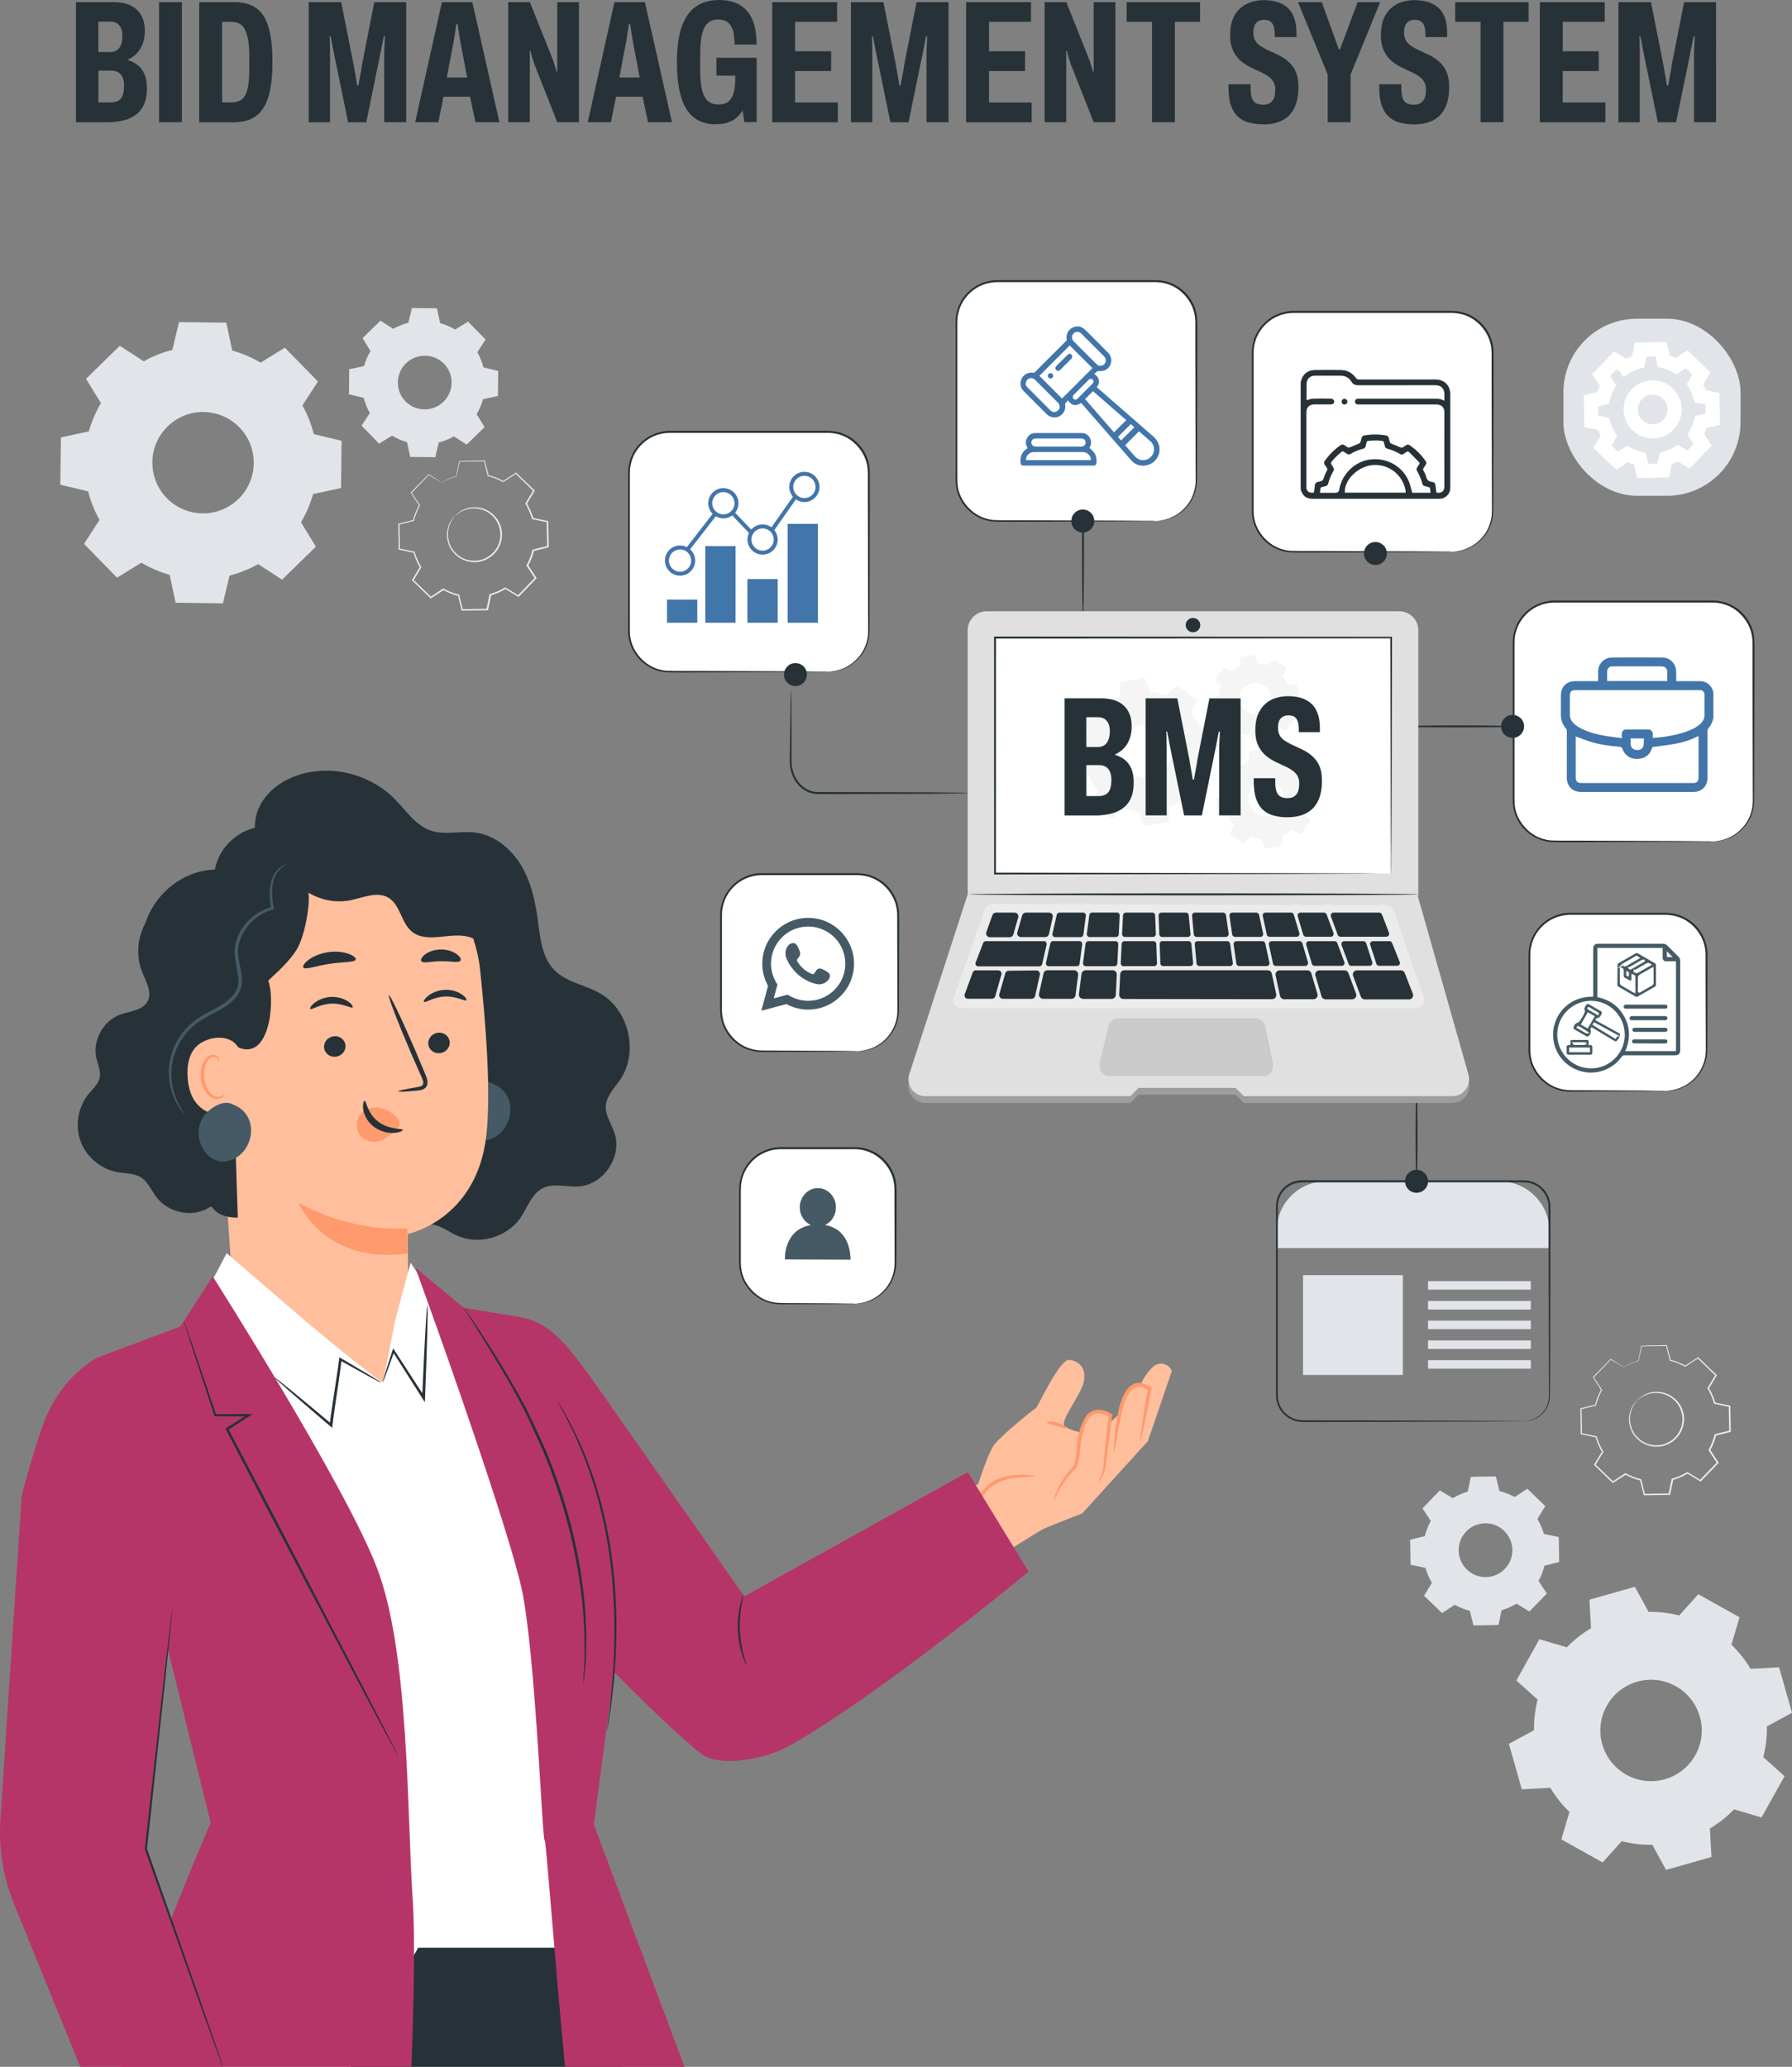 <?xml version="1.0" encoding="UTF-8"?><svg id="Layer_2" xmlns="http://www.w3.org/2000/svg" viewBox="0 0 252.76 291.56"><rect x="0" y="0" width="252.76" height="291.56" fill="#808080" stroke="none"/><defs><style>.cls-1{fill:#fff;}.cls-2{stroke-width:2px;}.cls-2,.cls-3{stroke:#fff;stroke-miterlimit:10;}.cls-2,.cls-4{fill:#e1e5ea;}.cls-5{fill-rule:evenodd;}.cls-5,.cls-6,.cls-3{fill:#455a64;}.cls-7{fill:#f5f5f5;}.cls-8{fill:#ffbf9d;}.cls-9{fill:#e0e0e0;}.cls-10{fill:#ff9a6c;}.cls-11{fill:#b63568;}.cls-3{stroke-width:.25px;}.cls-12{opacity:.3;}.cls-13{opacity:.1;}.cls-14{fill:#ebebeb;}.cls-15{fill:#4275aa;}.cls-16{fill:#263238;}</style></defs><g id="Character"><g><path class="cls-4" d="M32.76,49.45c1.42,.4,2.76,.98,3.99,1.71l3.43-2.11,4.66,4.77-2.19,3.38c.71,1.25,1.25,2.61,1.61,4.04l3.92,.94-.08,6.67-3.94,.84c-.4,1.42-.98,2.76-1.71,3.99l2.11,3.43-4.77,4.66-3.38-2.19c-1.25,.71-2.61,1.25-4.03,1.61l-.94,3.92-6.67-.08-.84-3.94c-1.42-.4-2.76-.98-3.99-1.71l-3.43,2.11-4.66-4.77,2.19-3.38c-.71-1.25-1.25-2.61-1.61-4.03l-3.92-.94,.08-6.67,3.94-.84c.4-1.42,.98-2.76,1.71-3.99l-2.11-3.43,4.77-4.66,3.38,2.19c1.25-.71,2.61-1.25,4.03-1.61l.94-3.92,6.67,.08,.84,3.94h0Zm-4.03,8.67c-3.95-.05-7.19,3.11-7.24,7.06-.05,3.95,3.11,7.19,7.06,7.24,3.95,.05,7.19-3.11,7.24-7.06,.05-3.95-3.11-7.19-7.06-7.24Z"/><rect class="cls-4" x="220.52" y="44.96" width="24.98" height="24.98" rx="10.38" ry="10.38"/><path class="cls-4" d="M249.22,243.55c.02,1.47-.15,2.92-.51,4.32l3,2.69-3.25,5.82-3.87-1.14c-1,1.03-2.14,1.94-3.41,2.7l.22,4.02-6.41,1.82-1.93-3.54c-1.47,.02-2.92-.15-4.32-.51l-2.69,3-5.82-3.25,1.14-3.87c-1.03-1-1.94-2.14-2.7-3.41l-4.02,.21-1.82-6.41,3.54-1.93c-.02-1.47,.15-2.92,.51-4.32l-3-2.69,3.25-5.82,3.87,1.14c1-1.03,2.14-1.94,3.41-2.7l-.22-4.02,6.41-1.82,1.93,3.54c1.47-.02,2.92,.15,4.32,.51l2.69-3,5.82,3.25-1.14,3.87c1.03,1,1.94,2.14,2.7,3.41l4.02-.22,1.82,6.41-3.54,1.93h0Zm-9.46-1.39c-1.08-3.8-5.03-6.01-8.83-4.93-3.8,1.08-6.01,5.03-4.93,8.83,1.08,3.8,5.03,6.01,8.83,4.93,3.8-1.08,6.01-5.03,4.93-8.83Z"/><path class="cls-16" d="M199.8,153.89c.08,0,.14,2.8,.14,6.25s-.06,6.25-.14,6.25-.14-2.8-.14-6.25,.06-6.25,.14-6.25Z"/><path class="cls-16" d="M152.76,87.17c-.08,0-.14-4.66-.14-10.42s.06-3.14,.14-3.14,.14-2.62,.14,3.14-.06,10.42-.14,10.42Z"/><path class="cls-16" d="M136.66,111.87s-.13,.02-.38,.03l-1.1,.03c-.99,.01-2.37,.03-4.05,.05-3.45,.01-8.17,.03-13.38,.04-.65,0-1.3,0-1.93,0-.31,0-.64,0-.96-.04-.32-.05-.64-.13-.93-.27-1.19-.52-1.95-1.62-2.3-2.72-.17-.55-.24-1.12-.24-1.67,0-.54,.01-1.06,.02-1.56,.01-1,.03-1.94,.04-2.8,.03-1.69,.06-3.06,.07-4.05,.01-.45,.03-.82,.03-1.1,.01-.25,.02-.38,.03-.38s.02,.13,.03,.38l.02,1.1c0,.99,.01,2.37,.02,4.05,0,.86,0,1.8,0,2.8,.03,1.01-.12,2.1,.24,3.15,.33,1.04,1.06,2.06,2.16,2.54,.27,.13,.56,.2,.85,.25,.29,.04,.6,.03,.93,.03,.64,0,1.28,0,1.93,0,5.21,.02,9.92,.03,13.38,.04,1.69,.02,3.06,.03,4.05,.05l1.1,.03c.25,0,.38,.02,.38,.03Z"/><g><rect class="cls-1" x="134.88" y="39.66" width="33.84" height="33.84" rx="5.77" ry="5.77"/><path class="cls-16" d="M162.95,73.5s.44,0,1.26-.17c.79-.19,2.01-.65,3.05-1.85,.52-.59,.97-1.37,1.2-2.29,.27-.92,.17-1.98,.18-3.11,0-2.26-.01-4.82-.02-7.66,0-2.84-.01-5.95-.02-9.28,0-.83,0-1.68,0-2.55,0-.87,.05-1.74-.19-2.58-.42-1.69-1.72-3.2-3.44-3.84-.42-.17-.88-.27-1.34-.33-.46-.05-.93-.05-1.41-.04-.96,0-1.93,0-2.91,0-1.96,0-3.97,0-6.01,0-4.08,0-8.31,0-12.64,0-1.06,.01-2.1,.3-2.98,.86-.44,.28-.85,.61-1.19,1-.35,.38-.64,.81-.87,1.27-.24,.46-.38,.95-.49,1.45-.1,.5-.1,1.01-.1,1.53,0,1.04,0,2.07,0,3.09,0,4.08,0,8.02,0,11.78,0,1.88,0,3.71,0,5.48,.02,.89-.06,1.77,.11,2.6,.17,.83,.53,1.6,1.02,2.25,.97,1.32,2.49,2.12,4.01,2.25,1.53,.05,3.03,.02,4.44,.03,5.67,.02,10.26,.04,13.44,.05,1.58,.01,2.81,.02,3.65,.03h.95c.21,.02,.32,.03,.32,.03,0,0-.11,0-.32,.01-.23,0-.54,0-.95,.01-.85,0-2.08,.02-3.65,.03-3.19,.01-7.78,.03-13.44,.05-1.42,0-2.9,.03-4.46-.02-1.57-.12-3.16-.95-4.18-2.32-.51-.68-.89-1.48-1.07-2.35-.18-.87-.1-1.76-.12-2.64,0-1.78,0-3.61,0-5.48,0-3.75,0-7.69,0-11.78,0-1.02,0-2.05,0-3.09,0-.51,0-1.06,.1-1.58,.11-.52,.26-1.05,.51-1.53,.24-.49,.54-.94,.91-1.34,.36-.41,.79-.76,1.25-1.05,.93-.59,2.03-.89,3.14-.91,4.33,0,8.56,0,12.64,0,2.04,0,4.05,0,6.01,0,.98,0,1.95,0,2.91,0,.48,0,.96,0,1.45,.05,.48,.07,.96,.17,1.4,.35,1.8,.68,3.16,2.26,3.59,4.03,.24,.89,.18,1.79,.19,2.64,0,.86,0,1.71,0,2.55,0,3.34-.01,6.44-.02,9.28,0,2.84-.02,5.4-.02,7.66-.02,1.12,.07,2.19-.21,3.14-.25,.95-.71,1.74-1.25,2.33-1.07,1.21-2.31,1.66-3.12,1.83-.41,.08-.73,.12-.95,.11-.21,0-.32,0-.32,0Z"/></g><g><rect class="cls-1" x="176.66" y="43.99" width="33.84" height="33.84" rx="5.77" ry="5.77"/><path class="cls-16" d="M204.74,77.84s.44,0,1.26-.17c.79-.19,2.01-.65,3.05-1.85,.52-.59,.97-1.37,1.2-2.29,.27-.92,.17-1.98,.18-3.11,0-2.26-.01-4.82-.02-7.66,0-2.84-.01-5.95-.02-9.28,0-.83,0-1.68,0-2.55,0-.87,.05-1.74-.19-2.58-.42-1.69-1.72-3.2-3.44-3.84-.42-.17-.88-.27-1.34-.33-.46-.05-.93-.05-1.41-.04-.96,0-1.93,0-2.91,0-1.96,0-3.97,0-6.01,0-4.08,0-8.31,0-12.64,0-1.06,.01-2.1,.3-2.98,.86-.44,.28-.85,.61-1.19,1-.35,.38-.64,.81-.87,1.27-.24,.46-.38,.95-.49,1.45-.1,.5-.1,1.01-.1,1.53,0,1.04,0,2.07,0,3.09,0,4.08,0,8.02,0,11.78,0,1.88,0,3.71,0,5.48,.02,.89-.06,1.77,.11,2.6,.17,.83,.53,1.6,1.02,2.25,.97,1.32,2.49,2.12,4.01,2.25,1.53,.05,3.03,.02,4.44,.03,5.67,.02,10.26,.04,13.44,.05,1.58,.01,2.81,.02,3.65,.03h.95c.21,.02,.32,.03,.32,.03,0,0-.11,0-.32,.01-.23,0-.54,0-.95,.01-.85,0-2.08,.02-3.65,.03-3.19,.01-7.78,.03-13.44,.05-1.42,0-2.9,.03-4.46-.02-1.57-.12-3.16-.95-4.18-2.32-.51-.68-.89-1.48-1.07-2.35-.18-.87-.1-1.76-.12-2.64,0-1.78,0-3.61,0-5.48,0-3.75,0-7.69,0-11.78,0-1.02,0-2.05,0-3.09,0-.51,0-1.06,.1-1.58,.11-.52,.26-1.05,.51-1.53,.24-.49,.54-.94,.91-1.34,.36-.41,.79-.76,1.25-1.05,.93-.59,2.03-.89,3.14-.91,4.33,0,8.56,0,12.64,0,2.04,0,4.05,0,6.01,0,.98,0,1.95,0,2.91,0,.48,0,.96,0,1.45,.05,.48,.07,.96,.17,1.4,.35,1.8,.68,3.16,2.26,3.59,4.03,.24,.89,.18,1.79,.19,2.64,0,.86,0,1.71,0,2.55,0,3.34-.01,6.44-.02,9.28,0,2.84-.02,5.4-.02,7.66-.02,1.12,.07,2.19-.21,3.14-.25,.95-.71,1.74-1.25,2.33-1.07,1.21-2.31,1.66-3.12,1.83-.41,.08-.73,.12-.95,.11-.21,0-.32,0-.32,0Z"/></g><g><rect class="cls-1" x="213.47" y="84.86" width="33.84" height="33.84" rx="5.77" ry="5.77"/><path class="cls-16" d="M241.54,118.7s.44,0,1.26-.17c.79-.19,2.01-.65,3.05-1.85,.52-.59,.97-1.37,1.2-2.29,.27-.92,.17-1.98,.18-3.11,0-2.26-.01-4.82-.02-7.66,0-2.84-.01-5.95-.02-9.28,0-.83,0-1.68,0-2.55,0-.87,.05-1.74-.19-2.58-.42-1.69-1.72-3.2-3.44-3.84-.42-.17-.88-.27-1.34-.33-.46-.05-.93-.05-1.41-.04-.96,0-1.93,0-2.91,0-1.96,0-3.97,0-6.01,0-4.08,0-8.31,0-12.64,0-1.06,.01-2.1,.3-2.98,.86-.44,.28-.85,.61-1.19,1-.35,.38-.64,.81-.87,1.27-.24,.46-.38,.95-.49,1.45-.1,.5-.1,1.01-.1,1.53,0,1.04,0,2.07,0,3.09,0,4.08,0,8.02,0,11.78,0,1.88,0,3.71,0,5.48,.02,.89-.06,1.77,.11,2.6,.17,.83,.53,1.6,1.02,2.25,.97,1.32,2.49,2.12,4.01,2.25,1.53,.05,3.03,.02,4.44,.03,5.67,.02,10.26,.04,13.44,.05,1.58,.01,2.81,.02,3.65,.03h.95c.21,.02,.32,.03,.32,.03,0,0-.11,0-.32,.01-.23,0-.54,0-.95,.01-.85,0-2.08,.02-3.65,.03-3.19,.01-7.78,.03-13.44,.05-1.42,0-2.9,.03-4.46-.02-1.57-.12-3.16-.95-4.18-2.32-.51-.68-.89-1.48-1.07-2.35-.18-.87-.1-1.76-.12-2.64,0-1.78,0-3.61,0-5.48,0-3.75,0-7.69,0-11.78,0-1.02,0-2.05,0-3.09,0-.51,0-1.06,.1-1.58,.11-.52,.26-1.05,.51-1.53,.24-.49,.54-.94,.91-1.34,.36-.41,.79-.76,1.25-1.05,.93-.59,2.03-.89,3.14-.91,4.33,0,8.56,0,12.64,0,2.04,0,4.05,0,6.01,0,.98,0,1.95,0,2.91,0,.48,0,.96,0,1.45,.05,.48,.07,.96,.17,1.4,.35,1.8,.68,3.16,2.26,3.59,4.03,.24,.89,.18,1.79,.19,2.64,0,.86,0,1.71,0,2.55,0,3.34-.01,6.44-.02,9.28,0,2.84-.02,5.4-.02,7.66-.02,1.12,.07,2.19-.21,3.14-.25,.95-.71,1.74-1.25,2.33-1.07,1.21-2.31,1.66-3.12,1.83-.41,.08-.73,.12-.95,.11-.21,0-.32,0-.32,0Z"/></g><g><rect class="cls-1" x="88.68" y="60.91" width="33.84" height="33.84" rx="5.77" ry="5.77"/><path class="cls-16" d="M116.76,94.76s.44,0,1.26-.17c.79-.19,2.01-.65,3.05-1.85,.52-.59,.97-1.37,1.2-2.29,.27-.92,.17-1.98,.18-3.11,0-2.26-.01-4.82-.02-7.66,0-2.84-.01-5.95-.02-9.28,0-.83,0-1.68,0-2.55,0-.87,.05-1.74-.19-2.58-.42-1.69-1.72-3.2-3.44-3.84-.42-.17-.88-.27-1.34-.33-.46-.05-.93-.05-1.41-.04-.96,0-1.93,0-2.91,0-1.96,0-3.97,0-6.01,0-4.08,0-8.31,0-12.64,0-1.06,.01-2.1,.3-2.98,.86-.44,.28-.85,.61-1.19,1-.35,.38-.64,.81-.87,1.27-.24,.46-.38,.95-.49,1.45-.1,.5-.1,1.01-.1,1.53,0,1.04,0,2.07,0,3.09,0,4.08,0,8.02,0,11.78,0,1.88,0,3.71,0,5.48,.02,.89-.06,1.77,.11,2.6,.17,.83,.53,1.6,1.02,2.25,.97,1.32,2.49,2.12,4.01,2.25,1.53,.05,3.03,.02,4.44,.03,5.67,.02,10.26,.04,13.44,.05,1.58,.01,2.81,.02,3.65,.03h.95c.21,.02,.32,.03,.32,.03,0,0-.11,0-.32,.01h-.95c-.85,.02-2.08,.03-3.65,.04-3.19,.01-7.78,.03-13.44,.05-1.42,0-2.9,.03-4.46-.02-1.57-.12-3.16-.95-4.18-2.32-.51-.68-.89-1.48-1.07-2.35-.18-.87-.1-1.76-.12-2.64,0-1.78,0-3.61,0-5.48,0-3.75,0-7.69,0-11.78,0-1.02,0-2.05,0-3.09,0-.51,0-1.06,.1-1.58,.11-.52,.26-1.05,.51-1.53,.24-.49,.54-.94,.91-1.34,.36-.41,.79-.76,1.25-1.05,.93-.59,2.03-.89,3.14-.91,4.33,0,8.56,0,12.64,0,2.04,0,4.05,0,6.01,0,.98,0,1.95,0,2.91,0,.48,0,.96,0,1.45,.05,.48,.07,.96,.17,1.4,.35,1.8,.68,3.16,2.26,3.59,4.03,.24,.89,.18,1.79,.19,2.64,0,.86,0,1.71,0,2.55,0,3.34-.01,6.44-.02,9.28,0,2.84-.02,5.4-.02,7.66-.02,1.12,.07,2.19-.21,3.14-.25,.95-.71,1.74-1.25,2.33-1.07,1.21-2.31,1.66-3.12,1.83-.41,.08-.73,.12-.95,.11-.21,0-.32,0-.32,0Z"/></g><path class="cls-16" d="M214.26,102.47c0,.08-3.84,.14-8.58,.14s-8.58-.06-8.58-.14,3.84-.14,8.58-.14,8.58,.06,8.58,.14Z"/><g><rect class="cls-15" x="94.08" y="84.58" width="4.27" height="3.27"/><rect class="cls-15" x="99.48" y="77.04" width="4.27" height="10.81"/><rect class="cls-15" x="105.42" y="81.69" width="4.27" height="6.16"/><rect class="cls-15" x="111.09" y="73.9" width="4.27" height="13.95"/><path class="cls-15" d="M95.92,81.21c-1.17,0-2.13-.95-2.13-2.13s.95-2.13,2.13-2.13,2.13,.95,2.13,2.13-.95,2.13-2.13,2.13Zm0-3.7c-.87,0-1.57,.7-1.57,1.57s.7,1.57,1.57,1.57,1.57-.7,1.57-1.57-.7-1.57-1.57-1.57Z"/><path class="cls-15" d="M102.03,73.12c-1.17,0-2.13-.95-2.13-2.13s.95-2.13,2.13-2.13,2.13,.95,2.13,2.13-.95,2.13-2.13,2.13Zm0-3.7c-.87,0-1.57,.7-1.57,1.57s.7,1.57,1.57,1.57,1.57-.7,1.57-1.57-.7-1.57-1.57-1.57Z"/><path class="cls-15" d="M107.56,78.24c-1.17,0-2.13-.95-2.13-2.13s.95-2.13,2.13-2.13,2.13,.95,2.13,2.13-.95,2.13-2.13,2.13Zm0-3.7c-.87,0-1.57,.7-1.57,1.57s.7,1.57,1.57,1.57,1.57-.7,1.57-1.57-.7-1.57-1.57-1.57Z"/><path class="cls-15" d="M113.46,70.82c-1.17,0-2.13-.95-2.13-2.13s.95-2.13,2.13-2.13,2.13,.95,2.13,2.13-.95,2.13-2.13,2.13Zm0-3.7c-.87,0-1.57,.7-1.57,1.57s.7,1.57,1.57,1.57,1.57-.7,1.57-1.57-.7-1.57-1.57-1.57Z"/><rect class="cls-15" x="107.51" y="72.2" width="5.97" height=".56" transform="translate(-12.34 121.2) rotate(-54.9)"/><rect class="cls-15" x="104.48" y="71.96" width=".56" height="3.78" transform="translate(-21.99 92.89) rotate(-43.72)"/><rect class="cls-15" x="95.73" y="74.79" width="6.28" height=".56" transform="translate(-21.05 107.13) rotate(-52.18)"/></g><path class="cls-16" d="M113.82,95.16c0,.89-.72,1.62-1.62,1.62s-1.62-.72-1.62-1.62,.72-1.62,1.62-1.62,1.62,.72,1.62,1.62Z"/><path class="cls-16" d="M154.35,73.5c0,.89-.72,1.62-1.62,1.62s-1.62-.72-1.62-1.62,.72-1.62,1.62-1.62,1.62,.72,1.62,1.62Z"/><path class="cls-16" d="M214.97,102.47c0,.89-.72,1.62-1.62,1.62s-1.62-.72-1.62-1.62,.72-1.62,1.62-1.62,1.62,.72,1.62,1.62Z"/><path class="cls-16" d="M195.62,78.08c0,.89-.72,1.62-1.62,1.62s-1.62-.72-1.62-1.62,.72-1.62,1.62-1.62,1.62,.72,1.62,1.62Z"/><g><g><rect class="cls-1" x="104.35" y="161.97" width="21.94" height="21.94" rx="5.77" ry="5.77"/><path class="cls-16" d="M120.52,183.92s.27-.01,.78-.09c.51-.07,1.27-.25,2.1-.76,.83-.5,1.76-1.34,2.31-2.62,.28-.63,.45-1.36,.47-2.14,.01-.79,0-1.63,0-2.51,0-1.76-.01-3.69-.02-5.76,0-.52,0-1.04,0-1.58,0-.54,.02-1.08-.08-1.61-.08-.53-.24-1.06-.49-1.56-.24-.5-.55-.97-.95-1.38-.77-.84-1.83-1.44-2.99-1.69-.59-.12-1.18-.12-1.81-.11-.62,0-1.25,0-1.88,0-2.53,0-5.16,0-7.84,0-1.31,0-2.59,.47-3.58,1.29-.98,.82-1.66,1.95-1.92,3.16-.13,.61-.13,1.22-.13,1.85,0,.62,0,1.24,0,1.85,0,1.22,0,2.41,0,3.58,0,1.16,0,2.3,0,3.4,0,.55-.02,1.1,.05,1.61,.06,.52,.21,1.02,.39,1.49,.8,1.88,2.53,3.11,4.23,3.38,.85,.14,1.7,.08,2.49,.1,.79,0,1.54,0,2.24,.01,1.39,0,2.6,.02,3.59,.02,.97,.01,1.73,.02,2.27,.03h.59c.13,.02,.2,.02,.2,.03s-.07,0-.2,.01h-.59c-.54,.02-1.3,.03-2.27,.04-.99,0-2.19,.02-3.59,.02-.7,0-1.45,0-2.24,.01-.79-.01-1.63,.06-2.52-.08-1.77-.27-3.58-1.53-4.42-3.49-.19-.49-.35-1.01-.41-1.55-.07-.55-.05-1.09-.05-1.64,0-1.1,0-2.24,0-3.4,0-1.16,0-2.36,0-3.58v-1.85c0-.61,0-1.27,.13-1.9,.27-1.27,.98-2.47,2.01-3.33,1.04-.85,2.39-1.35,3.77-1.35,2.69,0,5.31,0,7.84,0,.63,0,1.26,0,1.88,0,.61,0,1.25,0,1.87,.12,1.22,.26,2.33,.89,3.13,1.78,.41,.43,.74,.93,.99,1.45,.26,.52,.43,1.07,.51,1.63,.1,.56,.07,1.12,.08,1.65,0,.54,0,1.06,0,1.58,0,2.07-.01,4-.02,5.76,0,.88,0,1.72-.02,2.51-.03,.81-.22,1.56-.51,2.2-.58,1.31-1.55,2.16-2.4,2.65-.86,.5-1.64,.66-2.15,.72-.52,.06-.79,.03-.79,.03Z"/></g><g><path class="cls-6" d="M116.27,172.83c.94-.39,1.6-1.36,1.61-2.49,0-1.49-1.12-2.7-2.52-2.71-1.4,0-2.53,1.2-2.54,2.68,0,1.15,.66,2.12,1.61,2.52-3.89,.59-3.71,4.81-3.71,4.81l9.2,.04s.21-4.27-3.65-4.86Z"/><path class="cls-16" d="M119.93,177.7h-.01l-9.21-.04h0s-.04-1.09,.4-2.21c.26-.66,.63-1.21,1.1-1.63,.58-.52,1.31-.86,2.18-1-.96-.42-1.58-1.4-1.57-2.51,0-.72,.27-1.4,.75-1.91,.48-.51,1.11-.79,1.79-.79h.01c1.4,0,2.54,1.23,2.53,2.72,0,1.1-.62,2.07-1.57,2.49,.86,.14,1.59,.47,2.16,1,.46,.43,.83,.98,1.08,1.65,.43,1.13,.38,2.2,.38,2.21h0Zm-9.2-.06l9.17,.04c0-.13,.02-1.13-.38-2.19-.25-.66-.61-1.21-1.07-1.64-.58-.53-1.31-.87-2.19-1h-.05l.05-.03c.96-.4,1.59-1.38,1.6-2.48,0-1.48-1.12-2.69-2.5-2.69h-.01c-.67,0-1.29,.28-1.77,.78-.48,.5-.74,1.18-.74,1.89,0,1.11,.62,2.1,1.6,2.5l.05,.02h-.05c-.88,.14-1.63,.48-2.21,1-.47,.42-.83,.97-1.09,1.62-.41,1.05-.4,2.04-.4,2.17Z"/></g></g><g><rect class="cls-1" x="215.71" y="128.91" width="24.98" height="24.98" rx="5.77" ry="5.77"/><path class="cls-16" d="M234.92,153.89s.32,0,.91-.11c.58-.1,1.46-.34,2.38-.99,.91-.64,1.86-1.77,2.24-3.33,.2-.77,.15-1.64,.15-2.56,0-.92,0-1.89-.01-2.9,0-2.04-.01-4.27-.02-6.66,0-.6,0-1.21,0-1.83,0-.62,.03-1.25-.1-1.86-.23-1.22-.88-2.42-1.89-3.26-1-.86-2.33-1.35-3.72-1.34-1.41,0-2.85,0-4.31,0-2.93,0-5.96,0-9.07,0-1.52,0-3,.63-4.03,1.7-1.04,1.06-1.61,2.51-1.6,3.94,0,2.93,0,5.76,0,8.45,0,1.35,0,2.66,0,3.93,0,.64-.03,1.27,.06,1.86,.08,.6,.26,1.18,.53,1.7,.52,1.06,1.35,1.89,2.3,2.43,.96,.53,2.01,.75,3.02,.73,4.06,.02,7.35,.04,9.64,.05,1.13,.01,2.01,.02,2.62,.03h.68c.15,.02,.23,.02,.23,.03s-.08,0-.23,.01h-.68c-.61,.02-1.5,.03-2.62,.04-2.29,.01-5.58,.03-9.64,.05-1.03,.04-2.13-.19-3.13-.74-.99-.55-1.86-1.42-2.41-2.51-.28-.54-.47-1.14-.56-1.77-.1-.63-.07-1.26-.07-1.9,0-1.28,0-2.59,0-3.93,0-2.69,0-5.52,0-8.45,0-1.5,.59-3.03,1.68-4.14,1.08-1.12,2.63-1.8,4.23-1.79,3.11,0,6.14,0,9.07,0,1.46,0,2.9,0,4.31,0,1.44,0,2.85,.52,3.89,1.42,1.06,.89,1.73,2.14,1.97,3.42,.13,.64,.09,1.29,.1,1.9,0,.62,0,1.23,0,1.83,0,2.39-.01,4.62-.02,6.66,0,1.02,0,1.99-.01,2.9,0,.91,.04,1.8-.18,2.6-.4,1.6-1.39,2.74-2.33,3.38-.95,.66-1.85,.87-2.44,.96-.3,.05-.53,.05-.68,.05-.15,0-.23,0-.23,0Z"/></g><g><rect class="cls-1" x="101.69" y="123.31" width="24.98" height="24.98" rx="5.77" ry="5.77"/><path class="cls-16" d="M120.9,148.29s.32,0,.91-.11c.58-.1,1.46-.34,2.38-.99,.91-.64,1.86-1.77,2.24-3.33,.2-.77,.15-1.64,.15-2.56,0-.92,0-1.89-.01-2.9,0-2.04-.01-4.27-.02-6.66,0-.6,0-1.21,0-1.83,0-.62,.03-1.25-.1-1.86-.23-1.22-.88-2.42-1.89-3.26-1-.86-2.33-1.35-3.72-1.34-1.41,0-2.85,0-4.31,0-2.93,0-5.96,0-9.07,0-1.52,0-3,.63-4.03,1.7-1.04,1.06-1.61,2.51-1.6,3.94,0,2.93,0,5.76,0,8.45,0,1.35,0,2.66,0,3.93,0,.64-.03,1.27,.06,1.86,.08,.6,.26,1.18,.53,1.7,.52,1.06,1.35,1.89,2.3,2.43,.96,.53,2.01,.75,3.02,.73,4.06,.02,7.35,.04,9.64,.05,1.13,.01,2.01,.02,2.62,.03h.68c.15,.02,.23,.02,.23,.03s-.08,0-.23,.01h-.68c-.61,.02-1.5,.03-2.62,.04-2.29,.01-5.58,.03-9.64,.05-1.03,.04-2.13-.19-3.13-.74-.99-.55-1.86-1.42-2.41-2.51-.28-.54-.47-1.14-.56-1.77-.1-.63-.07-1.26-.07-1.9,0-1.28,0-2.59,0-3.93,0-2.69,0-5.52,0-8.45,0-1.5,.59-3.03,1.68-4.14,1.08-1.12,2.63-1.8,4.23-1.79,3.11,0,6.14,0,9.07,0,1.46,0,2.9,0,4.31,0,1.44,0,2.85,.52,3.89,1.42,1.06,.89,1.73,2.14,1.97,3.42,.13,.64,.09,1.29,.1,1.9,0,.62,0,1.23,0,1.83,0,2.39-.01,4.62-.02,6.66,0,1.02,0,1.99-.01,2.9,0,.91,.04,1.8-.18,2.6-.4,1.6-1.39,2.74-2.33,3.38-.95,.66-1.85,.87-2.44,.96-.3,.05-.53,.05-.68,.05-.15,0-.23,0-.23,0Z"/></g><g><g><rect class="cls-4" x="183.79" y="179.88" width="14.08" height="14.08"/><rect class="cls-4" x="201.42" y="180.73" width="14.5" height="1.2"/><rect class="cls-4" x="201.42" y="183.52" width="14.5" height="1.21"/><rect class="cls-4" x="201.42" y="186.3" width="14.5" height="1.2"/><rect class="cls-4" x="201.42" y="189.09" width="14.5" height="1.2"/><rect class="cls-4" x="201.42" y="191.87" width="14.5" height="1.2"/></g><path class="cls-4" d="M187.04,166.64h24.46c3.89,0,7.05,3.16,7.05,7.05v2.37h-38.46v-2.47c0-3.84,3.11-6.95,6.95-6.95Z"/><path class="cls-16" d="M214.96,200.48s.5,.05,1.36-.3c.42-.17,.91-.49,1.34-1,.43-.51,.78-1.23,.82-2.1,0-3.51-.02-8.57-.04-14.83,0-3.13-.01-6.56-.02-10.24,0-.46,0-.92,0-1.39,.01-.47-.01-.92-.15-1.36-.26-.88-.9-1.66-1.74-2.09-.42-.22-.89-.35-1.37-.38-.48-.03-.99,0-1.49-.01-1.01,0-2.03,0-3.07,0-8.28,0-17.38,0-26.93,.01-.58,0-1.14,.14-1.65,.4-.5,.27-.93,.67-1.24,1.14-.3,.48-.5,1.02-.54,1.58-.03,.56,0,1.16-.01,1.74,0,2.33,0,4.62,0,6.87,0,4.51,0,8.85,0,12.99,0,1.04,0,2.06,0,3.07,0,.5,0,1.01,0,1.5,0,.5-.03,.99,.07,1.45,.19,.93,.76,1.75,1.54,2.25,.38,.25,.82,.42,1.26,.51,.44,.09,.9,.06,1.37,.07,3.68,0,7.11,.01,10.24,.02,6.25,.02,11.32,.04,14.83,.05,1.74,.01,3.1,.02,4.03,.03,.45,0,.8,.01,1.05,.01,.24,0,.36,.01,.36,.01,0,0-.12,0-.36,.01-.25,0-.59,0-1.05,.01-.93,0-2.29,.02-4.03,.03-3.51,.01-8.58,.03-14.83,.05-3.13,0-6.56,.01-10.24,.02-.45,0-.93,.03-1.41-.07-.48-.09-.94-.27-1.35-.54-.83-.53-1.45-1.41-1.65-2.41-.11-.5-.07-1.01-.08-1.5,0-.5,0-1,0-1.5,0-1.01,0-2.03,0-3.07,0-4.14,0-8.49,0-12.99,0-2.25,0-4.55,0-6.87,0-.59-.01-1.15,.01-1.76,.04-.61,.25-1.2,.58-1.72,.33-.52,.8-.94,1.34-1.24,.55-.29,1.17-.44,1.79-.44,9.55,0,18.65,0,26.93,.01,1.03,0,2.06,0,3.07,0,.51,0,1-.01,1.51,.02,.51,.04,1.01,.18,1.46,.42,.9,.47,1.58,1.3,1.86,2.25,.15,.47,.17,.98,.16,1.44,0,.47,0,.93,0,1.39,0,3.68-.01,7.11-.02,10.24-.02,6.26-.02,11.33-.06,14.83-.05,.89-.42,1.64-.87,2.15-.45,.51-.95,.83-1.39,1-.43,.18-.79,.21-1.02,.24-.24,0-.36,0-.36,0Z"/></g><path class="cls-16" d="M201.42,166.64c0,.89-.72,1.62-1.62,1.62s-1.62-.72-1.62-1.62,.72-1.62,1.62-1.62,1.62,.72,1.62,1.62Z"/><g><path class="cls-16" d="M183.46,69.05v-15.16s.03-.05,.03-.07c.2-.97,.91-1.6,1.9-1.62,1.26-.03,2.51-.02,3.77,0,.89,.01,1.59,.42,2.11,1.14,.1,.14,.2,.19,.37,.19,3.6,0,7.21,0,10.81,0,1.28,0,2.11,.83,2.11,2.12,0,1.23,0,2.46,0,3.69,0,3.14,0,6.29,0,9.43,0,.64-.28,1.12-.84,1.43-.27,.15-.58,.16-.88,.16-4.96,0-9.91,0-14.87,0-.95,0-1.91,0-2.86,0-.41,0-.77-.09-1.09-.36-.3-.25-.45-.58-.55-.94Zm20.27-12.51c0-.32,0-.61,0-.9,0-.84-.46-1.3-1.3-1.3-3.6,0-7.21,0-10.81,.01-.46,0-.77-.11-1.01-.52-.33-.55-.86-.82-1.5-.83-1.22,0-2.44-.01-3.67,0-.69,0-1.15,.5-1.15,1.19,0,.72,0,1.44,0,2.16,0,.05,0,.1,0,.1,.31-.08,.6-.2,.9-.21,.86-.03,1.72-.02,2.57,0,.13,0,.29,.1,.37,.21,.18,.27-.04,.6-.39,.6-.79,0-1.58,0-2.37,0-.68,0-1.1,.41-1.1,1.09,0,3.53,0,7.06,0,10.59,0,.09,0,.18,.03,.26,.11,.42,.51,.6,1.03,.49,.05-.36,.09-.72,.14-1.08,.03-.21,.15-.34,.36-.4,.2-.05,.4-.09,.6-.16,.07-.03,.16-.1,.19-.17,.11-.26,.2-.54,.3-.81,.09-.23,.3-.45,.29-.67-.01-.22-.23-.42-.37-.63-.11-.18-.11-.34,0-.52,.61-.88,1.36-1.63,2.25-2.24,.16-.11,.33-.12,.5-.02,.17,.11,.34,.23,.52,.33,.07,.04,.18,.04,.25,.01,.45-.18,.9-.36,1.35-.56,.07-.03,.15-.11,.18-.19,.07-.19,.11-.39,.16-.59,.05-.2,.17-.32,.38-.35,1.02-.18,2.05-.18,3.07,0,.22,.04,.34,.16,.39,.37,.05,.2,.09,.4,.16,.6,.02,.07,.1,.14,.17,.17,.45,.19,.89,.38,1.35,.56,.07,.03,.19,.03,.25,0,.18-.1,.35-.22,.52-.33,.17-.1,.33-.1,.5,.01,.89,.61,1.64,1.36,2.25,2.24,.12,.17,.12,.34,0,.52-.1,.16-.19,.32-.3,.47-.08,.11-.09,.2-.02,.33,.15,.28,.31,.56,.38,.86,.1,.49,.38,.7,.85,.76,.35,.05,.43,.17,.48,.52,.04,.33,.08,.65,.12,.98,.71,.13,1.13-.16,1.13-.89-.02-3.47,0-6.93,0-10.4,0-.74-.4-1.14-1.15-1.14-3.62,0-7.24,0-10.85,0-.08,0-.15,0-.23,0-.23-.02-.38-.18-.39-.4,0-.22,.15-.39,.37-.42,.07,0,.15,0,.23,0,3.6,0,7.19,0,10.79,0,.42,0,.82,.05,1.22,.3Zm-1.96,12.96c-.02-.21-.03-.41-.06-.6-.01-.07-.08-.15-.15-.17-.19-.07-.38-.1-.58-.15-.19-.05-.31-.16-.36-.35-.16-.63-.41-1.23-.75-1.8-.1-.16-.09-.32,.01-.48,.11-.16,.2-.33,.31-.48,.07-.1,.07-.17-.01-.25-.45-.45-.88-.92-1.34-1.36-.25-.24-.27-.22-.56-.03-.1,.07-.21,.13-.31,.2-.17,.11-.33,.12-.5,.01-.56-.33-1.15-.58-1.78-.74-.2-.05-.32-.18-.36-.37-.05-.19-.09-.39-.15-.58-.02-.06-.1-.13-.16-.14-.69-.1-1.38-.1-2.07,0-.11,.01-.16,.05-.18,.15-.04,.2-.1,.4-.15,.6-.04,.18-.15,.29-.33,.33-.64,.17-1.25,.41-1.82,.75-.16,.1-.32,.09-.48-.02-.16-.11-.33-.2-.48-.31-.1-.07-.16-.06-.25,.01-.52,.4-.98,.86-1.4,1.36-.15,.18-.18,.33-.02,.51,.09,.1,.14,.22,.21,.33,.12,.18,.13,.35,.02,.54-.33,.55-.57,1.14-.73,1.76-.05,.19-.16,.31-.36,.36-.19,.05-.39,.09-.58,.15-.06,.02-.14,.07-.14,.11-.04,.22-.06,.44-.08,.68h2.18q.46,0,.54-.45c.37-2.23,2.23-4.01,4.43-4.26,2.36-.26,4.54,1,5.41,3.15,.2,.49,.3,1.02,.45,1.55h2.58Zm-3.49,0c-.13-1.92-1.86-3.99-4.47-3.91-2.14,.07-4.26,2.08-4.12,3.91h8.59Z"/><path class="cls-16" d="M190.05,56.65c0,.22-.17,.41-.39,.42-.23,.01-.43-.17-.43-.4,0-.23,.19-.42,.41-.42,.22,0,.4,.18,.41,.4Z"/></g><path class="cls-15" d="M241.67,97.69v3.57c-.11,.56-.34,1.06-.71,1.49-.07,.08-.12,.22-.12,.33,0,2.2,0,4.4,0,6.6,0,1.24-.79,2.04-2.03,2.04-5.26,0-10.52,0-15.78,0-1.23,0-2.03-.8-2.03-2.02,0-2.21,0-4.41,0-6.62,0-.11-.05-.23-.12-.31-.47-.55-.73-1.18-.72-1.92,0-.92,0-1.83,0-2.75,0-1.21,.79-2.01,2.01-2.01,1,0,2,0,3,0h.24c0-.46,0-.9,0-1.33,0-1.12,.85-2,1.97-2.01,2.36-.02,4.72-.01,7.08,0,.99,0,1.78,.7,1.93,1.68,.06,.39,.03,.8,.04,1.19,0,.15,0,.3,0,.47,.12,0,.2,0,.28,0,1.04,0,2.07,0,3.11,0,.89,.01,1.61,.6,1.82,1.47,.01,.05,.03,.09,.05,.13Zm-8.57,6.39s.05,.02,.06,.02c1.56-.12,3.1-.35,4.59-.86,.73-.25,1.43-.56,2.03-1.08,.43-.37,.66-.82,.65-1.41-.02-.89,0-1.78,0-2.67,0-.48-.24-.73-.72-.73-5.86,0-11.71,0-17.57,0-.47,0-.71,.25-.71,.71,0,.9,.01,1.81,0,2.71-.01,.55,.2,.97,.59,1.33,.39,.36,.85,.62,1.33,.83,1.08,.48,2.22,.75,3.39,.93,.66,.1,1.33,.17,2.01,.26,0-.21,0-.39,0-.56,0-.4,.26-.66,.65-.66,1.02,0,2.05,0,3.07,0,.39,0,.64,.26,.65,.65,0,.18,0,.36,0,.53Zm-10.84-.2v.16c0,1.89,0,3.78,0,5.67,0,.5,.24,.75,.75,.75,5.27,0,10.55,0,15.82,0,.5,0,.75-.24,.75-.75,0-1.89,0-3.78,0-5.67v-.21s-.07,.02-.09,.03c-1,.52-2.07,.86-3.17,1.06-.98,.18-1.98,.29-2.97,.43-.13,.02-.27-.03-.33,.17-.27,.89-.88,1.4-1.81,1.52-1.07,.14-2.04-.42-2.35-1.38-.08-.25-.21-.3-.44-.32-1.34-.11-2.68-.28-3.97-.67-.74-.23-1.46-.52-2.2-.79Zm4.42-7.81h8.49c0-.42,0-.81,0-1.21,0-.58-.28-.86-.86-.86-1.68,0-3.36,0-5.04,0-.61,0-1.22,0-1.83,0-.41,0-.74,.28-.75,.67-.02,.46,0,.92,0,1.4Zm3.32,8.09c0,.28,0,.55,0,.81,0,.43,.3,.75,.73,.82,.52,.08,.97-.13,1.07-.55,.08-.34,.05-.71,.07-1.07h-1.87Z"/><path class="cls-6" d="M107.39,142.57l.94-3.5c-.53-.96-.81-2.03-.81-3.12,0-3.57,2.9-6.47,6.47-6.47s6.47,2.9,6.47,6.47-2.9,6.47-6.47,6.47c-1.07,0-2.13-.27-3.07-.78l-3.52,.94Zm3.7-2.26l.22,.13c.81,.48,1.74,.74,2.68,.74,2.89,0,5.24-2.35,5.24-5.24s-2.35-5.24-5.24-5.24-5.24,2.35-5.24,5.24c0,.95,.27,1.89,.77,2.72l.14,.22-.52,1.96,1.97-.53Z"/><path class="cls-5" d="M116.32,136.88c-.27-.16-.61-.34-.93-.21-.24,.1-.39,.47-.55,.67-.08,.1-.18,.11-.3,.06-.9-.36-1.59-.96-2.09-1.79-.08-.13-.07-.23,.03-.35,.15-.18,.34-.38,.38-.62,.04-.24-.07-.52-.17-.73-.13-.27-.27-.66-.54-.81-.25-.14-.58-.06-.8,.12-.38,.31-.57,.8-.56,1.29,0,.14,.02,.28,.05,.41,.08,.32,.23,.62,.39,.91,.13,.22,.26,.42,.41,.62,.48,.66,1.08,1.23,1.78,1.65,.35,.21,.72,.4,1.11,.53,.43,.14,.82,.29,1.29,.2,.49-.09,.98-.4,1.17-.87,.06-.14,.09-.3,.05-.44-.07-.31-.48-.49-.73-.64Z"/><g><g><path class="cls-9" d="M207.13,152.52l-7.25-25.51h-63.36l-8.26,25.43c-.5,1.54,.63,3.13,2.24,3.13h28.94l1.17-1.17h13.67l1.17,1.17h29.41c1.57,0,2.7-1.52,2.26-3.04Z"/><g class="cls-12"><path d="M207.13,152.52l-7.25-25.51h-63.36l-8.26,25.43c-.5,1.54,.63,3.13,2.24,3.13h28.94l1.17-1.17h13.67l1.17,1.17h29.41c1.57,0,2.7-1.52,2.26-3.04Z"/></g><g><path class="cls-9" d="M136.49,126.35v-37.43c0-1.48,1.2-2.69,2.67-2.69h58.22c1.48,0,2.67,1.2,2.67,2.69v37.43h-63.56Z"/><g><rect class="cls-1" x="140.33" y="89.94" width="55.88" height="33.29"/><path class="cls-16" d="M196.21,123.22s0-.21-.01-.6v-1.75c-.02-1.54-.03-3.79-.04-6.67-.01-5.77-.03-14.08-.06-24.26l.11,.11c-15.07,0-34.6,.02-55.87,.03h0l.14-.14c0,11.79,0,23.04-.01,33.29l-.13-.13c16.37,.03,30.32,.05,40.19,.07,4.94,.02,8.85,.03,11.54,.04,1.34,0,2.37,.01,3.08,.02,.35,0,.61,0,.8,0,.18,0,.28,0,.28,0,0,0-.08,0-.26,0-.18,0-.44,0-.78,0-.7,0-1.72,0-3.05,.02-2.68,0-6.58,.02-11.51,.04-9.89,.02-23.87,.04-40.28,.07h-.13v-.13c0-10.24,0-21.5-.01-33.29v-.14h.15c21.27,.01,40.81,.02,55.87,.03h.11v.11c-.03,10.21-.05,18.55-.06,24.33-.01,2.87-.02,5.11-.03,6.65,0,.75,0,1.33-.01,1.73,0,.39-.01,.58-.01,.58Z"/></g><path class="cls-16" d="M169.3,88.18c0,.56-.46,1.01-1.03,1.01s-1.03-.45-1.03-1.01,.46-1.01,1.03-1.01,1.03,.45,1.03,1.01Z"/></g><path class="cls-9" d="M207.13,151.58l-7.25-25.51h-63.36l-8.26,25.43c-.5,1.54,.63,3.13,2.24,3.13h28.94l1.17-1.17h13.67l1.17,1.17h29.41c1.57,0,2.7-1.52,2.26-3.04Z"/><path class="cls-14" d="M195.38,127.7l-55.22-.19c-.58,0-1.09,.31-1.25,.77l-4.43,12.56c-.24,.68,.38,1.37,1.24,1.37h63.9c.86,0,1.48-.68,1.24-1.36l-4.25-12.37c-.16-.46-.66-.77-1.24-.78Z"/><g class="cls-13"><path d="M178.23,151.8h-21.8c-.89,0-1.55-.92-1.32-1.87l1.23-5.15c.16-.66,.7-1.12,1.32-1.12h19.47c.64,0,1.19,.48,1.33,1.16l1.09,5.15c.2,.94-.45,1.83-1.33,1.83Z"/></g><g><path class="cls-16" d="M178.16,131.68l-.57-2.63c-.04-.18-.2-.31-.38-.31h-3.4c-.24,0-.42,.21-.39,.45l.38,2.63c.03,.19,.19,.34,.39,.34h3.59c.25,0,.44-.24,.38-.48Z"/><path class="cls-16" d="M167.91,131.74l-.24-2.64c-.02-.2-.19-.36-.39-.36h-3.47c-.22,0-.4,.18-.39,.41l.1,2.65c0,.21,.18,.38,.39,.38h3.62c.23,0,.41-.2,.39-.43Z"/><path class="cls-16" d="M173.3,131.71l-.38-2.63c-.03-.19-.19-.34-.39-.34h-4c-.23,0-.41,.2-.39,.43l.24,2.64c.02,.2,.19,.36,.39,.36h4.13c.24,0,.42-.22,.39-.45Z"/><path class="cls-16" d="M147.95,131.78l.54-2.4c.07-.33-.18-.64-.51-.64h-3.29c-.24,0-.44,.16-.51,.38l-.69,2.4c-.1,.34,.16,.67,.51,.67h3.44c.25,0,.46-.18,.51-.42Z"/><path class="cls-16" d="M195.92,131.59l-1-2.6c-.06-.15-.2-.25-.37-.25h-6.46c-.27,0-.46,.27-.37,.53l.97,2.61c.06,.15,.2,.26,.37,.26h6.49c.27,0,.46-.29,.37-.54Z"/><path class="cls-16" d="M162.55,128.74h-3.76c-.21,0-.38,.16-.39,.37l-.13,2.65c-.01,.22,.17,.41,.39,.41h3.98c.22,0,.4-.19,.39-.41l-.1-2.65c0-.21-.18-.38-.39-.38Z"/><path class="cls-16" d="M143.1,128.74h-2.62c-.22,0-.42,.14-.5,.35l-.86,2.41c-.12,.34,.13,.71,.5,.71h2.8c.24,0,.44-.16,.51-.39l.69-2.41c.1-.34-.16-.67-.51-.67Z"/><path class="cls-16" d="M152.81,131.84l.35-2.66c.03-.23-.15-.44-.39-.44h-3.34c-.18,0-.34,.13-.38,.31l-.6,2.67c-.05,.25,.13,.48,.38,.48h3.59c.2,0,.36-.15,.39-.35Z"/><path class="cls-16" d="M153.65,129.08l-.35,2.66c-.03,.23,.15,.44,.39,.44h3.72c.21,0,.38-.17,.39-.38l.13-2.66c.01-.22-.17-.41-.39-.41h-3.5c-.2,0-.36,.15-.39,.34Z"/><path class="cls-16" d="M183.27,131.64l-.78-2.62c-.05-.17-.2-.28-.38-.28h-3.62c-.25,0-.44,.23-.38,.47l.57,2.63c.04,.18,.2,.31,.38,.31h3.83c.26,0,.45-.26,.38-.51Z"/><path class="cls-16" d="M188.09,131.61l-.97-2.61c-.06-.15-.2-.26-.37-.26h-3.33c-.26,0-.45,.25-.38,.5l.78,2.62c.05,.17,.2,.28,.38,.28h3.52c.27,0,.46-.28,.37-.53Z"/><path class="cls-16" d="M162.7,132.77h-4.1c-.21,0-.38,.16-.39,.37l-.13,2.74c-.01,.22,.17,.41,.39,.41h4.33c.22,0,.4-.19,.39-.41l-.1-2.73c0-.21-.18-.38-.39-.38Z"/><path class="cls-16" d="M189.62,135.72l-1-2.69c-.06-.15-.2-.26-.37-.26h-3.63c-.26,0-.45,.25-.38,.5l.8,2.7c.05,.17,.2,.28,.38,.28h3.84c.27,0,.46-.28,.37-.53Z"/><path class="cls-16" d="M184.49,135.75l-.8-2.7c-.05-.17-.2-.28-.38-.28h-3.95c-.25,0-.44,.23-.38,.47l.58,2.71c.04,.18,.2,.31,.38,.31h4.17c.26,0,.45-.26,.38-.51Z"/><path class="cls-16" d="M153.15,136.3h4.06c.21,0,.38-.17,.39-.38l.13-2.74c.01-.22-.17-.41-.39-.41h-3.83c-.2,0-.36,.15-.39,.34l-.36,2.75c-.03,.23,.15,.44,.39,.44Z"/><path class="cls-16" d="M164.06,136.28h3.84c.23,0,.41-.2,.39-.43l-.25-2.73c-.02-.2-.19-.36-.39-.36h-3.69c-.22,0-.4,.18-.39,.41l.1,2.73c0,.21,.18,.38,.39,.38Z"/><path class="cls-16" d="M168.52,133.2l.25,2.72c.02,.2,.19,.36,.39,.36h4.34c.24,0,.42-.22,.39-.45l-.39-2.72c-.03-.19-.19-.34-.39-.34h-4.2c-.23,0-.41,.2-.39,.43Z"/><path class="cls-16" d="M179.05,135.79l-.59-2.71c-.04-.18-.2-.31-.38-.31h-3.69c-.24,0-.42,.21-.39,.45l.39,2.72c.03,.19,.19,.34,.39,.34h3.89c.25,0,.44-.24,.38-.48Z"/><path class="cls-16" d="M147.24,132.77h-8.19c-.16,0-.31,.1-.37,.25l-1.07,2.77c-.1,.26,.09,.53,.37,.53h8.64c.18-.01,.34-.14,.38-.32l.62-2.76c.05-.24-.13-.48-.38-.48Z"/><path class="cls-16" d="M147.91,136.3h3.98c.2,0,.36-.15,.39-.35l.36-2.75c.03-.23-.15-.44-.39-.44h-3.72c-.18,0-.34,.13-.38,.31l-.62,2.75c-.05,.25,.13,.48,.38,.48Z"/><path class="cls-16" d="M194.51,136.24h2.56c.28,0,.47-.28,.36-.54l-1.08-2.68c-.06-.15-.2-.25-.36-.25h-2.35c-.27,0-.46,.26-.37,.51l.87,2.69c.05,.16,.2,.27,.37,.27Z"/><path class="cls-16" d="M193.56,135.73l-.87-2.69c-.05-.16-.2-.27-.37-.27h-2.73c-.27,0-.46,.27-.37,.53l1,2.69c.06,.15,.2,.26,.37,.26h2.59c.27,0,.45-.26,.37-.52Z"/><path class="cls-16" d="M152.77,140.91h4.02c.32,0,.58-.24,.59-.56l.14-2.86c.02-.34-.25-.62-.59-.62h-3.79c-.3,0-.55,.22-.59,.51l-.37,2.85c-.05,.35,.23,.67,.58,.67Z"/><path class="cls-16" d="M197.59,136.88h-6.18c-.41,0-.7,.41-.55,.8l1.09,2.92c.09,.23,.31,.38,.55,.38h6.23c.42,.01,.7-.41,.55-.79l-1.14-2.93c-.09-.23-.31-.38-.55-.38Z"/><path class="cls-16" d="M147.19,137.34l-.64,2.84c-.08,.37,.2,.72,.58,.72h3.98c.3,0,.55-.21,.59-.51l.37-2.85c.05-.35-.23-.67-.59-.67h-3.72c-.28,0-.52,.19-.58,.46Z"/><path class="cls-16" d="M141.79,137.31l-.84,2.94c-.09,.32,.15,.65,.49,.65h4.06c.24,0,.45-.16,.5-.39l.67-3c.07-.32-.17-.62-.5-.62l-3.9,.05c-.22,0-.42,.15-.48,.37Z"/><path class="cls-16" d="M179.92,137.59l.63,2.9c.06,.27,.3,.47,.58,.47h4.12c.4,0,.68-.37,.57-.75l-.86-2.91c-.07-.25-.3-.42-.57-.42h-3.89c-.38,0-.66,.35-.58,.71Z"/><path class="cls-16" d="M158,137.44l-.14,2.86c-.02,.34,.25,.62,.59,.62l20.98,.03c.38,0,.66-.35,.58-.71l-.63-2.9c-.06-.27-.3-.47-.58-.47h-20.21c-.31,0-.57,.25-.59,.56Z"/><path class="cls-16" d="M137.2,137.19l-1.13,3.07c-.11,.31,.11,.63,.44,.63h3.41c.21,0,.39-.13,.45-.33l.88-3.08c.09-.3-.14-.6-.45-.6h-3.16c-.2,0-.37,.12-.44,.31Z"/><path class="cls-16" d="M185.54,137.64l.86,2.91c.07,.25,.3,.42,.56,.42h3.76c.41,0,.7-.4,.55-.79l-1.08-2.92c-.09-.23-.31-.38-.55-.38h-3.54c-.39,0-.68,.38-.57,.76Z"/></g><path class="cls-16" d="M200.1,126.16c0,.08-14.2,.14-31.72,.14s-31.72-.06-31.72-.14,14.2-.14,31.72-.14,31.72,.06,31.72,.14Z"/></g><g><path class="cls-7" d="M155.99,99.5c.59-.49,1.23-.89,1.91-1.2l.12-2.09,3.42-.57,.79,1.94c.74,.07,1.48,.24,2.2,.51l1.56-1.39,2.82,2.01-.81,1.93c.49,.59,.89,1.23,1.2,1.91l2.09,.12,.57,3.42-1.94,.79c-.07,.74-.24,1.48-.51,2.2l1.39,1.56-2.01,2.82-1.93-.81c-.59,.49-1.23,.89-1.91,1.2l-.12,2.09-3.42,.57-.79-1.94c-.74-.07-1.48-.24-2.2-.51l-1.56,1.39-2.82-2.01,.81-1.93c-.49-.59-.89-1.23-1.2-1.91l-2.09-.12-.57-3.42,1.94-.79c.07-.74,.24-1.48,.51-2.2l-1.39-1.56,2.01-2.82,1.93,.81h0Zm2.51,4.29c-1.19,1.67-.8,3.99,.87,5.18,1.67,1.19,3.99,.8,5.18-.87,1.19-1.67,.8-3.99-.87-5.18-1.67-1.19-3.99-.8-5.18,.87Z"/><path class="cls-7" d="M174.81,108.2c.4-.33,.84-.6,1.3-.81l.08-1.41,2.31-.39,.54,1.31c.5,.05,1,.16,1.49,.34l1.06-.94,1.91,1.36-.55,1.31c.33,.4,.6,.84,.81,1.3l1.41,.08,.39,2.31-1.31,.54c-.05,.5-.16,1-.34,1.49l.94,1.06-1.36,1.91-1.31-.55c-.4,.33-.84,.6-1.3,.81l-.08,1.41-2.31,.39-.54-1.31c-.5-.05-1-.16-1.49-.34l-1.06,.94-1.91-1.36,.55-1.31c-.33-.4-.6-.84-.81-1.3l-1.41-.08-.39-2.31,1.31-.54c.05-.5,.16-1,.34-1.49l-.94-1.06,1.36-1.91,1.31,.55h0Zm1.7,2.9c-.81,1.13-.54,2.7,.59,3.51,1.13,.81,2.7,.54,3.51-.59s.54-2.7-.59-3.51c-1.13-.81-2.7-.54-3.51,.59Z"/><path class="cls-7" d="M173.72,94.68c.35-.29,.74-.53,1.15-.72l.07-1.25,2.05-.34,.48,1.16c.45,.04,.89,.14,1.32,.3l.94-.83,1.69,1.2-.48,1.16c.29,.35,.53,.74,.72,1.15l1.25,.07,.34,2.05-1.16,.48c-.04,.45-.14,.89-.3,1.32l.83,.94-1.2,1.69-1.16-.48c-.35,.29-.74,.53-1.15,.72l-.07,1.25-2.05,.34-.48-1.16c-.45-.04-.89-.14-1.32-.3l-.94,.83-1.69-1.2,.48-1.16c-.29-.35-.53-.74-.72-1.15l-1.25-.07-.34-2.05,1.16-.48c.04-.45,.14-.89,.3-1.32l-.83-.94,1.2-1.69,1.16,.48h0Zm1.5,2.57c-.71,1-.48,2.39,.52,3.11,1,.71,2.39,.48,3.1-.52s.48-2.39-.52-3.11c-1-.71-2.39-.48-3.1,.52Z"/></g></g><g><path class="cls-16" d="M150.16,115.01v-16.5h5.16c.94,0,1.73,.16,2.37,.47,.63,.31,1.11,.76,1.44,1.35s.49,1.29,.49,2.13c0,.67-.1,1.27-.3,1.8-.2,.53-.47,.97-.82,1.32-.34,.35-.74,.62-1.19,.82v.1c.48,.14,.92,.36,1.31,.66,.39,.3,.7,.71,.94,1.23,.23,.52,.35,1.19,.35,2.01,0,1.1-.22,2-.66,2.68s-1.07,1.18-1.89,1.49c-.82,.31-1.8,.47-2.95,.47h-4.25Zm3.07-9.63h1.59c.4,0,.73-.09,.98-.28,.26-.18,.44-.44,.56-.78s.18-.74,.18-1.2c0-.59-.14-1.06-.43-1.42-.29-.35-.71-.53-1.27-.53h-1.61v4.2Zm0,6.92h1.68c.67,0,1.15-.18,1.43-.55,.28-.37,.42-.94,.42-1.71,0-.43-.06-.8-.18-1.12-.12-.31-.31-.56-.58-.73-.26-.18-.61-.26-1.04-.26h-1.73v4.37Z"/><path class="cls-16" d="M161.59,115.01v-16.5h4.47l1.68,8.53c.03,.21,.08,.49,.14,.84,.06,.35,.13,.71,.19,1.08,.06,.37,.12,.7,.17,1.01h.17c.03-.21,.08-.48,.14-.8,.06-.33,.13-.68,.19-1.04,.06-.37,.12-.72,.17-1.06l1.68-8.55h4.4v16.5h-3.03v-8.98c0-.35,0-.71,.02-1.08,.02-.37,.03-.7,.05-1.01,.02-.3,.02-.55,.02-.74h-.14c-.03,.16-.07,.36-.12,.61-.05,.25-.1,.5-.14,.76-.05,.26-.1,.5-.14,.72l-1.99,9.73h-2.5l-1.99-9.73c-.03-.14-.07-.34-.12-.59-.05-.25-.1-.51-.14-.78-.05-.27-.1-.51-.14-.72h-.14c.03,.24,.05,.53,.05,.86s0,.68,.01,1.02c0,.34,.01,.66,.01,.95v8.98h-2.95Z"/><path class="cls-16" d="M181.65,115.29c-.69,0-1.33-.07-1.91-.22-.58-.14-1.09-.4-1.53-.77-.43-.37-.77-.88-1.01-1.54s-.36-1.5-.36-2.52v-.46h3.03v.48c0,.59,.06,1.06,.18,1.39s.3,.58,.55,.72c.25,.14,.57,.22,.97,.22,.22,0,.42-.02,.6-.07,.18-.05,.34-.13,.48-.25,.14-.12,.26-.26,.35-.42,.09-.16,.15-.36,.19-.59,.04-.23,.06-.49,.06-.78,0-.42-.09-.77-.26-1.06-.18-.29-.41-.54-.71-.74-.3-.21-.62-.4-.99-.56-.36-.17-.74-.34-1.14-.53-.4-.18-.78-.4-1.14-.64-.36-.24-.69-.54-.98-.89-.3-.35-.53-.77-.71-1.26-.18-.49-.26-1.08-.26-1.79,0-.86,.12-1.6,.37-2.21,.25-.61,.59-1.1,1.02-1.49s.92-.66,1.48-.84c.55-.18,1.13-.26,1.74-.26,.67,0,1.28,.08,1.83,.24,.54,.16,1.02,.42,1.42,.77,.4,.35,.71,.82,.92,1.39,.22,.58,.33,1.29,.33,2.14v.53h-2.98v-.36c0-.43-.04-.8-.13-1.09-.09-.3-.24-.52-.44-.68-.21-.16-.5-.24-.89-.24-.29,0-.54,.06-.77,.18-.22,.12-.4,.31-.52,.56-.12,.26-.18,.59-.18,1.01s.08,.8,.25,1.09,.4,.54,.71,.74c.3,.2,.64,.39,1,.56s.74,.35,1.14,.53c.4,.18,.78,.38,1.14,.62s.69,.53,1,.88c.3,.34,.54,.77,.71,1.26,.17,.5,.25,1.1,.25,1.8,0,1.19-.2,2.16-.59,2.92s-.95,1.32-1.67,1.68c-.72,.36-1.57,.54-2.55,.54Z"/></g><g><path class="cls-15" d="M163.56,63.65c-.03,.13-.06,.26-.1,.39-.28,.84-.85,1.39-1.71,1.59-.86,.19-1.62-.05-2.2-.71-1.3-1.47-2.58-2.95-3.87-4.43-1.04-1.19-2.07-2.38-3.11-3.57-.02-.02-.04-.05-.06-.07-.83,.47-1.33,.38-1.87-.37-.13,.15-.27,.28-.38,.43-.03,.04-.03,.12-.02,.18,.09,.71-.21,1.32-.82,1.63-.6,.3-1.3,.19-1.8-.31-1.07-1.07-2.14-2.14-3.21-3.21-.5-.5-.61-1.21-.29-1.82,.31-.59,.95-.9,1.64-.8,.06,0,.15-.02,.19-.06,1.48-1.48,2.97-2.96,4.44-4.44,.04-.04,.08-.12,.07-.18-.18-.94,.47-1.7,1.25-1.83,.01,0,.02-.01,.03-.02h.46c.48,.11,.82,.41,1.15,.75,.97,.98,1.95,1.95,2.92,2.93,.79,.8,.56,2.09-.46,2.51-.24,.1-.53,.11-.8,.11-.15,0-.25,.01-.35,.12-.09,.1-.21,.19-.32,.28,.73,.44,.87,1.23,.36,1.87,.63,.55,1.26,1.1,1.89,1.65,1.35,1.17,2.69,2.35,4.04,3.52,.66,.58,1.32,1.17,1.99,1.73,.5,.42,.81,.94,.92,1.58v.54Zm-16.96-10.64l3.2,3.21,4.29-4.29-3.21-3.2-4.28,4.29Zm6.45,3.29l4.08,4.69,1.73-1.72-4.69-4.09-1.12,1.12Zm7.61,4.54l-1.96,1.96c.48,.54,.95,1.12,1.46,1.66,.6,.63,1.59,.6,2.19-.03,.6-.63,.57-1.58-.07-2.17-.09-.09-.19-.17-.29-.25-.45-.39-.9-.79-1.33-1.16Zm-9.46-13.26c0,.24,.1,.43,.26,.59,.81,.81,1.62,1.62,2.44,2.44,.26,.26,.52,.53,.79,.78,.23,.22,.51,.28,.81,.15,.29-.12,.45-.35,.47-.66,.02-.25-.09-.45-.26-.63-1.05-1.05-2.1-2.1-3.15-3.15-.04-.04-.08-.08-.13-.12-.25-.19-.53-.22-.81-.08-.27,.14-.41,.37-.42,.68Zm-5.75,5.75c-.32,.01-.56,.16-.69,.46-.13,.31-.09,.6,.14,.83,1.09,1.1,2.18,2.19,3.27,3.28,.3,.3,.77,.29,1.07,0,.3-.3,.31-.77,0-1.08-1.08-1.09-2.16-2.17-3.25-3.25-.15-.15-.33-.23-.55-.23Zm5.86,2.6c0,.22,.08,.34,.23,.41,.17,.07,.32,.02,.45-.11,.7-.7,1.4-1.4,2.1-2.1,.19-.19,.2-.42,.04-.58-.16-.16-.39-.15-.58,.04-.7,.7-1.4,1.4-2.1,2.1-.08,.08-.11,.19-.14,.24Zm8.19,3.9l-1.81,1.8,.44,.51,1.87-1.87-.5-.44Z"/><path class="cls-15" d="M153.67,63.18c.22,.21,.44,.4,.62,.62,.37,.46,.41,1.01,.36,1.56-.02,.18-.15,.29-.33,.32-.06,0-.13,0-.19,0-3.22,0-6.43,0-9.65,0-.43,0-.53-.11-.55-.54-.03-.84,.28-1.49,1.02-1.92-.21-.34-.31-.69-.22-1.08,.13-.59,.65-1.05,1.25-1.05,2.21,0,4.42-.01,6.63,0,.96,0,1.57,1.06,1.15,1.92-.03,.06-.07,.12-.09,.16Zm.22,1.73c0-.64-.51-1.14-1.18-1.14-1.87,0-3.73,0-5.6,0-.43,0-.87,0-1.3,0-.62,.01-1.15,.56-1.1,1.14h9.17Zm-4.59-3.06c-1.06,0-2.12,0-3.18,0-.39,0-.65,.23-.65,.57,0,.34,.26,.58,.65,.58,2.12,0,4.24,0,6.35,0,.4,0,.66-.23,.66-.58,0-.34-.26-.57-.66-.57-1.06,0-2.12,0-3.18,0Z"/><path class="cls-15" d="M150.92,49.89c.09,.07,.24,.13,.28,.23,.05,.1,.02,.25,0,.38,0,.05-.07,.09-.11,.13-.51,.51-1.01,1.01-1.52,1.52-.13,.13-.27,.2-.45,.14-.29-.1-.35-.43-.12-.66,.52-.52,1.04-1.04,1.56-1.56,.02-.02,.04-.05,.07-.06,.07-.04,.15-.07,.27-.12Z"/><path class="cls-15" d="M148.18,53.39c-.21,0-.38-.16-.38-.37,0-.21,.16-.38,.37-.39,.21,0,.4,.18,.39,.39,0,.21-.17,.37-.38,.37Z"/></g><g><path class="cls-6" d="M224.72,140.58v-.21c0-2.17,0-4.34,0-6.5,0-.53,.21-.74,.74-.74,3.03,0,6.06,0,9.08,0,.26,0,.47,.08,.65,.27,.51,.52,1.03,1.04,1.55,1.55,.17,.17,.25,.36,.25,.6,0,4.2,0,8.4,0,12.6,0,.49-.23,.72-.72,.72-2.39,0-4.77,0-7.16,0-.16,0-.26,.05-.36,.19-1.21,1.73-3.41,2.58-5.46,2.13-2.13-.47-3.76-2.15-4.14-4.25-.55-3.03,1.5-5.86,4.54-6.28,.33-.05,.67-.04,1.02-.07Zm4.52,7.69h7.16v-12.66c-.39,0-.77-.01-1.14,0-.5,.02-.78-.04-.75-.74,.02-.38,0-.76,0-1.15h-9.2v6.95c1.72,.35,3.03,1.27,3.84,2.82,.81,1.56,.8,3.16,.09,4.78Zm-.07-2.31c0-2.62-2.11-4.76-4.73-4.78-2.63-.01-4.79,2.12-4.79,4.76,0,2.61,2.13,4.76,4.75,4.77,2.63,.01,4.77-2.12,4.78-4.75Zm5.94-10.95h.81l-.81-.81v.81Z"/><path class="cls-3" d="M228.02,137.52c0-.45,0-.89,0-1.34,0-.2,.06-.33,.24-.43,.8-.45,1.59-.91,2.38-1.37,.16-.09,.29-.09,.44,0,.8,.46,1.59,.92,2.39,1.38,.16,.09,.23,.22,.23,.4,0,.91,0,1.82,0,2.73,0,.19-.07,.32-.24,.42-.79,.45-1.59,.91-2.38,1.37-.16,.09-.3,.09-.46,0-.79-.46-1.58-.92-2.38-1.37-.16-.09-.23-.21-.23-.4,0-.46,0-.93,0-1.39Zm3.12,2.43c.05-.02,.08-.03,.1-.04,.59-.34,1.17-.67,1.76-1.02,.06-.03,.1-.13,.11-.2,0-.65,0-1.29,0-1.94,0-.05,0-.09-.01-.17-.08,.04-.13,.07-.19,.11-.49,.28-.96,.57-1.46,.83-.24,.12-.32,.27-.31,.54,.02,.62,0,1.24,0,1.89Zm-2.53-3.35s-.01,.06-.01,.08c0,.68,0,1.35,0,2.03,0,.06,.07,.15,.13,.19,.57,.34,1.14,.66,1.71,.99,.03,.02,.06,.03,.11,.05v-.2c0-.6,0-1.21,0-1.81,0-.27,0-.28-.32-.38,0,.2,0,.39,0,.58-.01,.28-.22,.4-.47,.26-.22-.12-.43-.25-.65-.37-.14-.08-.21-.2-.2-.36,0-.22-.02-.44,0-.66,.03-.24-.08-.35-.3-.41Zm.3-.55c.2,.21,.37,.18,.57,.04,.32-.21,.66-.39,.99-.58l.66-.38c-.18-.17-.35-.23-.54-.05-.03,.02-.06,.04-.09,.06l-1.6,.92Zm1.64,.95c.19,.21,.35,.18,.56,.05,.38-.24,.78-.46,1.17-.68,.17-.1,.33-.19,.5-.29q-.27-.21-.54-.05c-.29,.17-.58,.34-.87,.5-.27,.16-.55,.32-.82,.48Zm-.74-.43c.07,.1,.14,.1,.24,.04,.24-.15,.49-.28,.73-.42,.36-.21,.72-.42,1.09-.63v-.06c-.07,0-.15-.02-.2,0-.62,.35-1.24,.71-1.85,1.07Zm-.19,1.05c.07-.32,.04-.43-.11-.49-.06,.32-.04,.43,.11,.49Z"/><path class="cls-6" d="M232.1,142.29c-.88,0-1.76,0-2.64,0-.07,0-.14,0-.2,0-.15-.03-.23-.12-.24-.26,0-.14,.06-.25,.2-.29,.07-.02,.14-.02,.22-.02,1.78,0,3.55,0,5.33,0,.07,0,.15,0,.22,.02,.14,.04,.21,.15,.2,.29,0,.14-.09,.24-.23,.26-.07,.01-.13,0-.2,0-.89,0-1.77,0-2.66,0Z"/><path class="cls-6" d="M232.52,143.34c.75,0,1.5,0,2.25,0,.05,0,.1,0,.15,0,.16,.02,.26,.11,.27,.27,.01,.15-.09,.28-.25,.31-.05,0-.11,0-.16,0-1.51,0-3.02,0-4.52,0-.05,0-.11,0-.16,0-.16-.03-.25-.13-.25-.29,0-.15,.11-.27,.27-.29,.05,0,.11,0,.16,0,.75,0,1.5,0,2.25,0Z"/><path class="cls-6" d="M232.7,147.19c-.7,0-1.39,0-2.09,0-.06,0-.12,0-.18,0-.15-.04-.23-.14-.23-.29,0-.15,.1-.25,.25-.28,.05,0,.1,0,.15,0,1.4,0,2.81,0,4.21,0,.02,0,.05,0,.07,0,.19,0,.31,.12,.31,.29,0,.17-.12,.29-.31,.29-.43,0-.85,0-1.28,0-.3,0-.6,0-.9,0Z"/><path class="cls-6" d="M232.72,145.56c-.68,0-1.35,0-2.03,0-.06,0-.12,0-.18,0-.16-.02-.25-.12-.27-.28-.01-.15,.1-.27,.27-.3,.05,0,.1,0,.15,0,1.38,0,2.76,0,4.14,0,.07,0,.14,0,.2,.02,.14,.04,.21,.15,.2,.29,0,.14-.08,.23-.22,.26-.07,.02-.15,.01-.22,.01-.68,0-1.35,0-2.03,0Z"/><path class="cls-3" d="M225.21,143.88c.48,.26,.96,.52,1.44,.78,.56,.31,1.11,.61,1.66,.92,.34,.19,.4,.44,.21,.78-.07,.12-.14,.24-.21,.36-.18,.3-.43,.37-.73,.19-.95-.57-1.9-1.15-2.85-1.72-.07-.04-.14-.08-.21-.13-.08,.09-.09,.17-.03,.29,.14,.28-.2,.94-.52,.98-.1,.01-.22-.01-.31-.06-.54-.3-1.07-.61-1.6-.92-.26-.15-.32-.37-.17-.64,.06-.11,.11-.24,.2-.33,.1-.1,.23-.16,.35-.23,.07-.04,.16-.06,.21-.11,.32-.4,.58-.85,.76-1.33,.02-.05,.01-.13-.01-.18-.07-.15-.07-.29,0-.44,.07-.13,.14-.26,.22-.38,.13-.2,.35-.27,.56-.15,.57,.32,1.13,.65,1.69,.98,.19,.11,.24,.33,.15,.53-.07,.15-.15,.31-.26,.44-.08,.09-.21,.13-.32,.19-.08,.04-.17,.08-.25,.11v.06Zm-1.31,1.04l.88-1.52-.76-.44-.88,1.52,.76,.44Zm4.13,1.16l-3.15-1.72-.1,.17,3.06,1.87,.18-.32Zm-5.54-1.22v.06c.43,.25,.86,.5,1.29,.74,.03,.02,.08,0,.12-.01-.43-.3-.86-.55-1.29-.79-.03-.02-.08,0-.13,0Zm1.58-2.68l-.05,.04s.04,.09,.08,.11c.15,.09,.3,.18,.46,.27,.27,.16,.54,.31,.82,.47l.04-.03s-.02-.09-.05-.11c-.43-.25-.86-.5-1.29-.75Z"/><path class="cls-3" d="M224.22,147.28c.07,0,.12,.01,.16,.02,.21,.03,.34,.16,.35,.38,0,.26,0,.52,0,.79,0,.29-.14,.44-.44,.44-.4,0-.8,0-1.21,0-.58,0-1.16,0-1.74,0-.36,0-.5-.14-.5-.5,0-.21,0-.43,0-.64,0-.33,.12-.46,.46-.48,.02,0,.05,0,.09-.01,0-.12,0-.23,0-.34,0-.25,.11-.36,.36-.36,.7,0,1.4,0,2.1,0,.25,0,.35,.11,.35,.36,0,.11,0,.22,0,.35Zm-2.77,1.03h2.69v-.41h-2.69v.41Zm.55-1.14l-.02,.04s.08,.07,.11,.07c.48,0,.96,0,1.44,0,.04,0,.07-.05,.11-.08l-.03-.04h-1.62Z"/></g><g><path class="cls-4" d="M204.92,211.34c.67-.4,1.38-.71,2.11-.92l.43-2.09,3.53-.06,.51,2.07c.74,.18,1.46,.46,2.14,.84l1.78-1.17,2.54,2.45-1.11,1.82c.4,.67,.71,1.38,.92,2.11l2.09,.43,.06,3.53-2.07,.51c-.18,.74-.46,1.46-.84,2.14l1.17,1.79-2.45,2.54-1.82-1.11c-.67,.4-1.38,.71-2.11,.92l-.44,2.09-3.53,.06-.51-2.07c-.74-.18-1.46-.46-2.14-.84l-1.78,1.17-2.54-2.45,1.11-1.82c-.4-.67-.71-1.38-.92-2.11l-2.09-.43-.06-3.53,2.07-.51c.18-.74,.46-1.46,.84-2.14l-1.17-1.78,2.45-2.54,1.83,1.11h0Zm2.45,4.22c-2.22,1.57-2.16,4.82,.11,6.31,1.27,.83,2.97,.8,4.21-.07,2.22-1.57,2.16-4.82-.11-6.31-1.27-.83-2.97-.8-4.21,.07Z"/><path class="cls-4" d="M62.08,45.58c.75,.21,1.46,.52,2.12,.91l1.82-1.12,2.47,2.53-1.16,1.79c.37,.66,.66,1.38,.86,2.14l2.08,.5-.04,3.53-2.09,.45c-.21,.75-.52,1.46-.91,2.12l1.12,1.82-2.53,2.47-1.79-1.16c-.66,.37-1.38,.66-2.14,.86l-.5,2.08-3.53-.04-.45-2.09c-.75-.21-1.46-.52-2.12-.91l-1.82,1.12-2.47-2.53,1.16-1.79c-.37-.66-.66-1.38-.86-2.14l-2.08-.5,.04-3.53,2.09-.45c.21-.75,.52-1.46,.91-2.12l-1.12-1.82,2.53-2.47,1.79,1.16c.66-.37,1.38-.66,2.14-.86l.5-2.08,3.53,.04,.45,2.09h0Zm-1.39,4.68c-2.66-.54-4.99,1.73-4.51,4.4,.26,1.49,1.45,2.71,2.94,3.01,2.66,.54,4.99-1.73,4.52-4.4-.26-1.49-1.45-2.71-2.94-3.01Z"/><path class="cls-14" d="M230.92,197.56s.2-.28,.71-.62c.5-.33,1.37-.7,2.47-.58,.54,.06,1.14,.24,1.68,.6,.54,.36,1.04,.87,1.36,1.53,.17,.33,.28,.69,.34,1.06,.07,.38,.08,.77,.02,1.17-.1,.79-.47,1.57-1.05,2.18-.59,.6-1.36,1-2.15,1.13-.39,.07-.79,.07-1.17,.02-.38-.05-.74-.15-1.08-.31-.67-.29-1.2-.78-1.58-1.3-.38-.53-.58-1.12-.66-1.66-.16-1.1,.18-1.98,.5-2.49,.32-.52,.59-.73,.59-.73,.02,.02-.23,.25-.52,.77-.29,.51-.59,1.37-.42,2.43,.09,.52,.28,1.08,.65,1.58,.37,.49,.87,.95,1.51,1.23,.31,.14,.66,.24,1.02,.28,.36,.05,.73,.04,1.1-.02,.74-.12,1.47-.5,2.03-1.07,.55-.58,.9-1.31,1-2.06,.06-.37,.05-.75-.02-1.1-.06-.36-.16-.7-.32-1.01-.29-.63-.77-1.12-1.28-1.47-.51-.35-1.08-.53-1.6-.59-1.06-.13-1.91,.2-2.41,.5-.51,.31-.73,.57-.75,.55Z"/><path class="cls-14" d="M229.03,192.86s-.04-.02-.12-.06l-.35-.2c-.32-.19-.78-.46-1.38-.81h.04c-.62,.65-1.45,1.51-2.44,2.55v-.07c.36,.54,.76,1.14,1.18,1.78l.02,.03-.02,.03c-.35,.63-.64,1.34-.83,2.13v.04h-.05c-.65,.17-1.34,.34-2.07,.52l.06-.08c.02,1.11,.05,2.29,.07,3.53l-.07-.08c.65,.13,1.36,.28,2.09,.43h.05v.06c.21,.68,.51,1.41,.93,2.09l.03,.05-.03,.05c-.34,.57-.72,1.19-1.1,1.83l-.02-.12c.8,.77,1.66,1.6,2.54,2.45h-.13c.56-.38,1.17-.78,1.78-1.18l.05-.03,.05,.03c.62,.35,1.35,.64,2.12,.83l.06,.02,.02,.06c.16,.65,.33,1.36,.51,2.07l-.11-.08c1.12-.02,2.32-.04,3.53-.06l-.1,.09c.14-.66,.29-1.37,.43-2.09v-.06l.08-.02c.7-.2,1.42-.5,2.08-.91h0l.06-.03,.06,.03c.61,.37,1.22,.74,1.82,1.11l-.13,.02c.83-.86,1.65-1.71,2.45-2.54v.13c-.41-.6-.8-1.2-1.18-1.79l-.04-.05,.03-.06c.38-.67,.65-1.39,.83-2.12l.02-.06h.06c.7-.19,1.39-.36,2.07-.52l-.08,.1c-.02-1.21-.04-2.38-.06-3.53l.08,.1c-.71-.15-1.41-.29-2.09-.44h-.06l-.02-.07c-.21-.75-.52-1.45-.9-2.09l-.03-.05,.03-.05c.38-.62,.75-1.23,1.11-1.82v.11c-.88-.86-1.72-1.68-2.52-2.46h.1c-.63,.42-1.22,.8-1.79,1.18l-.04,.03-.04-.02c-.71-.4-1.42-.67-2.12-.84h-.04v-.05c-.19-.75-.36-1.43-.51-2.08l.06,.05c-1.37,.02-2.53,.03-3.53,.05l.05-.04c-.18,.83-.33,1.52-.45,2.09v.02h-.02c-.75,.21-1.27,.46-1.61,.63l-.38,.2c-.09,.05-.13,.07-.13,.06,0,0,.04-.03,.12-.08,.08-.05,.2-.12,.37-.21,.34-.18,.86-.44,1.61-.66l-.02,.03c.12-.57,.25-1.26,.42-2.09v-.04h.05c1-.02,2.16-.05,3.53-.08h.05v.05c.17,.64,.34,1.32,.53,2.07l-.05-.05c.71,.17,1.44,.44,2.16,.84h-.08c.57-.37,1.16-.76,1.78-1.17l.06-.04,.05,.05c.8,.77,1.65,1.59,2.55,2.45l.05,.05-.04,.06c-.36,.59-.72,1.2-1.1,1.83v-.1c.39,.65,.71,1.37,.93,2.13l-.07-.07c.68,.14,1.38,.29,2.09,.43l.08,.02v.08c.02,1.15,.04,2.33,.07,3.53v.08l-.08,.02c-.68,.17-1.37,.34-2.07,.51l.08-.08c-.18,.75-.47,1.48-.85,2.17v-.11c.38,.59,.77,1.18,1.17,1.78l.05,.07-.06,.06c-.81,.84-1.62,1.68-2.45,2.54l-.06,.06-.07-.05c-.6-.37-1.21-.73-1.82-1.11h.11c-.68,.42-1.42,.73-2.14,.93l.08-.08c-.15,.72-.3,1.43-.44,2.09l-.02,.08h-.09c-1.21,.02-2.41,.04-3.53,.06h-.09l-.02-.08c-.18-.72-.35-1.42-.51-2.07l.08,.08c-.79-.19-1.53-.5-2.17-.85h.11c-.62,.4-1.23,.8-1.79,1.16l-.07,.04-.06-.06c-.88-.85-1.74-1.68-2.54-2.46l-.06-.05,.04-.07c.39-.63,.77-1.26,1.11-1.82v.1c-.42-.7-.73-1.44-.92-2.14l.07,.06c-.73-.15-1.44-.3-2.09-.44h-.07v-.08c-.02-1.24-.04-2.42-.06-3.53v-.06h.06c.73-.19,1.43-.36,2.07-.52l-.05,.05c.2-.8,.5-1.52,.86-2.16v.07c-.42-.64-.81-1.25-1.16-1.79l-.02-.04,.03-.03c1.01-1.03,1.84-1.88,2.47-2.53l.02-.02h.02c.58,.38,1.03,.66,1.34,.85l.35,.22c.08,.05,.12,.08,.12,.08Z"/></g><path class="cls-2" d="M229.34,51.77c.54-.33,1.13-.58,1.72-.75l.35-1.71,2.88-.05,.41,1.69c.6,.15,1.19,.38,1.75,.69l1.46-.95,2.07,2-.9,1.49c.33,.55,.58,1.13,.75,1.72l1.71,.35,.05,2.88-1.69,.41c-.15,.6-.38,1.19-.69,1.75l.95,1.46-2,2.07-1.49-.9c-.55,.33-1.13,.58-1.72,.75l-.36,1.71-2.88,.05-.41-1.69c-.6-.15-1.19-.38-1.75-.69l-1.46,.95-2.07-2,.9-1.49c-.33-.55-.58-1.13-.75-1.72l-1.71-.36-.05-2.88,1.69-.42c.15-.6,.38-1.19,.69-1.75l-.95-1.46,2-2.07,1.49,.9h0Zm1.54,3.84c-1.19,1.23-1.15,3.19,.08,4.37,1.23,1.19,3.19,1.15,4.37-.08,1.19-1.23,1.15-3.19-.08-4.37-1.23-1.19-3.19-1.15-4.37,.08Z"/><g><g><path class="cls-16" d="M38.49,121.67c-2.54-1.56-3.2-5.25-1.88-7.92,1.32-2.67,4.19-4.32,7.13-4.84,4.25-.75,8.82,.69,11.87,3.74,1.65,1.65,2.99,3.81,5.21,4.54,1.94,.64,4.08,0,6.11,.24,2.73,.31,5.09,2.21,6.52,4.56,1.43,2.34,2.05,5.09,2.41,7.81,.33,2.5,.57,5.24,2.33,7.04,1.72,1.76,4.4,2.09,6.52,3.33,4,2.33,5.37,8.21,2.81,12.06-.82,1.23-2,2.36-2.07,3.83-.07,1.34,.82,2.53,1.24,3.8,1.09,3.29-1.55,7.25-5.01,7.5-1.74,.13-3.63-.53-5.18,.28-1.54,.8-2.09,2.68-3.07,4.12-1.92,2.83-5.99,3.95-9.08,2.49-1.29-.61-2.52-1.63-3.95-1.52-1.42,.12-2.53,1.35-3.92,1.64-1.83,.38-3.59-.94-4.71-2.45-1.11-1.5-1.9-3.28-3.31-4.5-1.85-1.6-4.43-1.96-6.75-2.73-5.13-1.68-9.46-5.67-11.55-10.65-2.09-4.98-1.92-10.86,.47-15.71"/><path class="cls-6" d="M65.58,154.16c.51-.57,1.26-1.11,2.02-1.37h-.16c.14-.05,.29-.07,.44-.09,.56-.14,1.12-.12,1.6,.17h-.02c.88,.31,1.66,.94,2.09,1.77,.75,1.44,.51,3.3-.46,4.61-.84,1.14-2.31,1.9-3.69,1.58-1.27-.29-2.22-1.42-2.6-2.67-.41-1.36-.18-2.95,.77-4.01Z"/><g><path class="cls-8" d="M32.86,182.2l-3.39-49.02c-.14-2.16,1.4-4.06,3.54-4.38l21.84-6.53c7.04-1.05,12.12,7.45,12.87,14.53,.84,7.86,1.55,17.5,.87,23.42-1.37,11.91-11.08,13.85-11.08,13.85,0-.04,.11,12.11,.24,16.41l2.9,13.3-27.78-21.58Z"/><path class="cls-16" d="M63.43,146.98c.06,.8-.56,1.51-1.4,1.59-.83,.08-1.56-.5-1.62-1.3-.06-.8,.56-1.51,1.4-1.59,.83-.08,1.56,.5,1.62,1.3Z"/><path class="cls-16" d="M65.78,141.1c-.18,.21-1.37-.6-3-.52-1.63,.05-2.79,.94-2.98,.75-.09-.08,.09-.45,.59-.85,.5-.4,1.36-.81,2.37-.85,1.02-.04,1.89,.3,2.4,.66,.52,.36,.7,.71,.62,.81Z"/><path class="cls-16" d="M48.73,147.48c.06,.8-.56,1.51-1.4,1.59-.83,.08-1.56-.5-1.62-1.3-.06-.8,.56-1.51,1.4-1.59,.83-.08,1.56,.5,1.62,1.3Z"/><path class="cls-16" d="M49.74,142.1c-.18,.21-1.37-.59-3-.52-1.63,.05-2.79,.94-2.98,.75-.09-.08,.08-.45,.59-.85,.5-.4,1.36-.81,2.37-.85,1.02-.04,1.89,.3,2.4,.66,.52,.36,.7,.71,.62,.81Z"/><path class="cls-16" d="M56.19,153.95c-.01-.09,1-.31,2.63-.59,.42-.06,.81-.16,.86-.45,.09-.31-.11-.75-.33-1.22-.44-.99-.89-2.03-1.37-3.12-1.91-4.45-3.31-8.11-3.13-8.18,.18-.08,1.87,3.47,3.78,7.91,.46,1.1,.9,2.14,1.32,3.14,.18,.47,.47,.99,.29,1.63-.1,.32-.4,.56-.66,.64-.26,.09-.5,.11-.7,.13-1.65,.16-2.68,.21-2.69,.12Z"/><path class="cls-10" d="M57.44,173.27s-7.23,.81-15.31-3.59c0,0,3.55,8.75,15.35,7.14l-.03-3.55Z"/><path class="cls-10" d="M56.11,157.84c-.84-1.08-2.16-1.71-3.38-1.61-.85,.07-1.67,.5-2.1,1.26-.43,.76-.41,1.87,.15,2.64,.63,.86,1.78,1.1,2.69,.84,.91-.26,1.65-.93,2.34-1.59,.19-.18,.39-.38,.49-.63,.1-.26,.09-.6-.1-.83"/><path class="cls-16" d="M51.43,155.29c.26-.03,.34,1.75,1.92,2.94,1.57,1.2,3.45,.92,3.47,1.16,.03,.11-.41,.36-1.2,.42-.78,.06-1.93-.14-2.9-.87-.96-.73-1.4-1.74-1.49-2.47-.1-.74,.08-1.19,.2-1.18Z"/><path class="cls-16" d="M50.17,135.35c-.14,.45-1.78,.31-3.69,.62-1.91,.27-3.43,.9-3.7,.51-.12-.19,.13-.61,.74-1.07,.6-.46,1.57-.91,2.72-1.08,1.14-.18,2.21-.04,2.92,.22,.72,.25,1.08,.59,1.02,.8Z"/><path class="cls-16" d="M64.96,135.51c-.27,.38-1.41,.05-2.77,.09-1.35,0-2.49,.36-2.77-.02-.12-.18,.04-.56,.53-.94,.48-.37,1.29-.69,2.22-.7,.93-.01,1.75,.29,2.24,.65,.49,.36,.67,.74,.55,.92Z"/></g><path class="cls-16" d="M75.6,133.39c-.58-1.77-1.62-3.44-3.19-4.43-.86-.54-1.86-.87-2.66-1.49-1.73-1.36-2.16-3.75-3.25-5.67-1.4-2.46-4.05-4.17-6.88-4.42-2.35-.21-4.76,.53-7.05,0-1.7-.4-3.19-1.48-4.91-1.78-3.34-.58-6.41,1.85-8.79,4.27,.03,2.39,1.95,3.95,3.8,5.46,1.85,1.5,4.39,2.13,6.73,1.67,1.82-.36,3.8-1.31,5.39-.36,1.67,1,1.78,3.49,3.27,4.75,2.13,1.79,5.45,.03,8.12,.79,2.07,.58,3.39,2.53,4.78,4.17,1.39,1.64,3.47,3.18,5.52,2.54-.16-1.85-.32-3.72-.9-5.49Z"/><path class="cls-16" d="M50.41,123.67c-1.5-.41-4.57-1.33-5.39-2.61-1.78-2.79-4.88-4.67-8.01-4.45-3.13,.22-6.11,2.74-6.7,6.06-3.79,.08-7.46,2.52-9.23,6.14-.22,.45-.41,.92-.57,1.4-1.15,2.1-1.34,4.71-.45,6.93,.54,1.34,1.44,2.83,.76,4.11-.69,1.3-2.47,1.37-3.86,1.87-2.41,.87-3.94,3.67-3.36,6.17,.21,.9,.65,1.79,.47,2.69-.18,.94-.97,1.61-1.58,2.35-1.5,1.84-1.94,4.49-1.1,6.72,.84,2.22,2.92,3.93,5.26,4.32,1.07,.18,2.22,.12,3.15,.67,1.06,.63,1.55,1.9,2.3,2.88,1.46,1.88,4.16,2.68,6.4,1.9,.46-.16,.88-.39,1.27-.66,.73,.98,1.85,1.63,3.77,1.6l-.8-24.95c.25,.52,.71,.99,1.53,1.16,4.02,.85,4.48-7.41,3.56-9.64,1.43-1.31,2.88-2.63,3.96-4.28,1.08-1.65,1.99-6.12,1.72-8.12,1.44,.06,7.57-2.06,6.91-2.24Z"/><path class="cls-8" d="M33.87,148.81c-.16-2.53-3.28-3.03-5.46-1.73-1.2,.72-2.1,2.13-1.95,4.82,.4,7.18,7.52,5.29,7.52,5.09,0-.13,.07-5.21-.12-8.18Z"/><path class="cls-10" d="M31.65,154.39s-.12,.09-.33,.2c-.2,.11-.55,.19-.93,.07-.77-.24-1.48-1.4-1.59-2.7-.05-.65,.05-1.28,.25-1.81,.19-.54,.51-.92,.89-1.01,.37-.11,.66,.1,.76,.3,.11,.2,.07,.34,.11,.35,.02,.02,.15-.13,.07-.42-.04-.14-.13-.31-.31-.43-.18-.13-.44-.19-.7-.14-.55,.07-1.02,.61-1.24,1.19-.25,.58-.38,1.29-.32,2.02,.13,1.44,.94,2.76,2,3,.51,.1,.92-.07,1.13-.25,.21-.19,.24-.35,.22-.36Z"/><path class="cls-6" d="M40.5,121.88c.05,.08-.72,.22-1.41,1.22-.7,.99-.94,2.87-.46,4.97l.04,.18-.18,.05c-1.77,.47-3.71,1.91-4.57,4.14-.2,.55-.34,1.16-.35,1.76,0,.61,.12,1.24,.25,1.89,.13,.65,.27,1.32,.3,2.04,.06,.7-.12,1.52-.54,2.13-.87,1.37-2.3,2.06-3.52,2.73-1.26,.65-2.42,1.31-3.3,2.23-1.79,1.82-2.57,4.14-2.59,6.06-.04,1.94,.53,3.46,1.01,4.42,.49,.97,.9,1.44,.86,1.47-.01,.01-.12-.1-.31-.32-.18-.23-.45-.57-.72-1.05-.55-.95-1.19-2.5-1.2-4.52-.02-1.99,.75-4.45,2.62-6.38,.91-.98,2.16-1.7,3.4-2.35,1.22-.67,2.57-1.35,3.33-2.56,.78-1.1,.4-2.52,.17-3.8-.12-.65-.25-1.31-.25-1.99,.02-.69,.17-1.32,.39-1.92,.95-2.4,3.03-3.88,4.91-4.34l-.13,.23c-.46-2.21-.15-4.15,.65-5.18,.39-.51,.81-.79,1.11-.93,.31-.13,.47-.19,.48-.17Z"/><path class="cls-6" d="M29,157.12c.51-.57,1.26-1.11,2.02-1.37h-.16c.14-.05,.29-.07,.44-.09,.56-.14,1.12-.12,1.6,.17h-.02c.88,.31,1.66,.94,2.09,1.77,.75,1.44,.51,3.3-.46,4.61-.84,1.14-2.31,1.9-3.69,1.58-1.27-.29-2.22-1.42-2.6-2.66-.41-1.36-.18-2.95,.77-4.01Z"/></g><g><g><path class="cls-8" d="M133.08,211.26l4.89-1.88s1.33-4.27,2.22-5.52c.89-1.25,5.61-5.09,5.89-5.19,.28-.1,3.38-7.06,4.79-6.84s2.39,1.22,1.99,3.11c-.4,1.89-3.53,5.66-2.66,6.28,.87,.63,2.28,.85,2.28,.85,0,0,.38-2.17,1.58-2.87,1.19-.7,2.55,.46,2.55,.46l.04,.94,1.18-1.08s1.24-4.36,3.11-4.34c0,0,.73-1.62,1.85-2.49,.85-.66,2.11-.28,2.49,.73h0l-3.37,9.87-9.26,10.2s-4.34,1.67-5.44,2.18c-1.1,.51-6.12,3.98-8.34,4.73-2.22,.74-4.8,1.87-4.8,1.87l-.99-11.02Z"/><path class="cls-10" d="M146.06,208.22c0-.06-.66-.15-1.76-.18-1.07,0-2.67,.05-4.19,.92-.75,.43-1.34,1.05-1.74,1.67-.4,.62-.65,1.24-.83,1.76-.35,1.04-.46,1.7-.4,1.72,.07,.02,.3-.61,.72-1.6,.42-.96,1.1-2.35,2.49-3.14,1.38-.8,2.9-.92,3.96-1,1.07-.06,1.75-.09,1.75-.16Z"/><path class="cls-10" d="M150.34,201.48c.07-.1-.43-.56-1.22-.8-.79-.24-1.46-.13-1.46,0,0,.14,.61,.24,1.32,.46,.71,.21,1.28,.45,1.36,.34Z"/></g><path class="cls-10" d="M160.83,203.32c-.06-.01,.02-.81,.22-2.14,.19-1.33,.49-3.19,.86-5.33l.14,.28c-.33-.15-.72-.38-1.01-.48-.32-.1-.67-.04-.99,.13-.53,.27-.88,.83-1.14,1.38-.25,.57-.47,1.16-.61,1.71-.27,1.14-.45,2.2-.61,3.08-.32,1.77-.52,2.86-.6,2.85-.07,0,0-1.12,.22-2.91,.12-.9,.26-1.96,.5-3.14,.14-.61,.34-1.2,.61-1.82,.28-.6,.67-1.26,1.37-1.64,.41-.22,.93-.3,1.38-.16,.47,.16,.74,.36,1.1,.52l.18,.08-.04,.2c-.4,2.13-.77,3.98-1.05,5.3-.28,1.32-.48,2.09-.54,2.08Z"/><path class="cls-10" d="M148.67,211.75s0-.15,.04-.42c.06-.27,.18-.66,.4-1.13,.43-.95,1.22-2.21,2.43-3.54l-.05,.09c.64-1.9,.06-4.64,1.78-7.09,.43-.51,1.12-.83,1.78-.79,.66,.03,1.23,.26,1.73,.6l.12,.08-.02,.15c-.34,2.77-.66,5.17-.91,6.87-.06,.85-.39,1.54-.62,1.93-.24,.41-.41,.6-.44,.59-.03-.02,.09-.24,.28-.67,.18-.44,.44-1.03,.46-1.91,.16-1.71,.41-4.11,.72-6.87l.1,.24c-.4-.27-.93-.48-1.44-.49-.52-.02-1.01,.21-1.37,.62-.42,.45-.62,1.05-.8,1.66-.17,.61-.29,1.22-.39,1.81-.1,.6-.13,1.16-.2,1.76-.08,.58-.2,1.12-.36,1.64l-.02,.05-.04,.04c-1.2,1.26-2.04,2.46-2.52,3.34-.5,.88-.61,1.46-.67,1.44Z"/></g><g><path class="cls-1" d="M29.71,181c.3-.43,2.26-4.22,2.26-4.22l11.14,9.6s10.92,9.14,10.92,8.55l1.74-8.8,2.15-8,4.01,6.05s12.59,24.67,12.59,24.97,7.79,25.83,7.79,25.83l-1.68,10.35-.2,36.68-23.47-.99-4.63-7.39-7.99-47.03-14.62-45.61Z"/><polygon class="cls-16" points="58.98 274.76 83.98 274.76 87.94 291.56 49.49 291.56 58.98 274.76"/><path class="cls-11" d="M58.19,267.67c-.79-12.05-.46-34.77-5.07-46.63-4.61-11.86-23.12-40.99-23.12-40.99l-4.54,7.06-11.91,4.47,16.16,65.51s-6.22,14.66-9.19,23.22c-.89,2.56-2.08,6.9-3.39,11.24H58.03c.36-9.53,.54-18.2,.17-23.89Z"/><path class="cls-11" d="M136.51,207.66l-31.53,17.53-21.85-31.18c-.06-.08-.12-.16-.19-.25-2.49-3.29-4.93-6.91-8.95-7.82l-.61-.14,1.17,37.32s15.54,17.12,24.25,24.21c2.59,2.11,9.17,.79,12.3-.94,12.55-6.92,33.98-24.68,33.98-24.68l-8.57-14.05Z"/><path class="cls-11" d="M83.76,257.39s2.3-17.82,3.05-22.29c3.94-23.41-13.43-49.3-13.43-49.3l-7.94-1.31-6.85-5.66,3.03,8.45s9.95,27.83,11.93,36.73c1.98,8.89,2.96,36.23,3.27,35.57,.18-.39,1.38,16.5,2.88,31.99h16.85l-12.79-34.18Z"/><path class="cls-16" d="M82.29,237.55s-.01-.2,0-.58c.02-.41,.05-.96,.09-1.65,.02-.36,.05-.76,.07-1.19,0-.44,0-.91,0-1.42,0-1.02,.02-2.18-.08-3.46-.24-5.12-1.34-12.2-3.9-19.61-.96-2.79-2.01-5.44-3.16-7.78h0c-1.13-2.67-2.45-5.03-3.65-7.13-1.21-2.1-2.32-3.92-3.25-5.43-.92-1.48-1.67-2.67-2.2-3.52-.24-.39-.44-.7-.59-.94-.13-.22-.2-.33-.19-.34,0,0,.09,.1,.24,.3,.16,.23,.37,.53,.64,.91,.55,.8,1.33,1.97,2.29,3.47,.96,1.49,2.1,3.31,3.32,5.4,1.22,2.09,2.57,4.45,3.72,7.13h0c1.18,2.35,2.24,5.01,3.2,7.81,2.58,7.45,3.64,14.57,3.81,19.72,.08,1.29,.04,2.45,.02,3.48-.01,.51-.02,.99-.03,1.43l-.11,1.2c-.07,.69-.12,1.24-.16,1.65-.04,.38-.07,.57-.08,.57Z"/><path class="cls-16" d="M53.81,195.06s-.16-.05-.44-.19c-.33-.17-.73-.38-1.2-.63-1.09-.6-2.54-1.4-4.24-2.35l.25-.13c-.21,1.91-.56,4.13-.91,6.5-.14,.97-.27,1.91-.38,2.81l-.04,.35-.27-.23c-2.27-1.93-4.24-3.63-5.64-4.85-.65-.58-1.2-1.07-1.63-1.45-.38-.35-.57-.54-.56-.56,.01-.02,.24,.15,.64,.46,.45,.36,1.02,.82,1.7,1.37,1.44,1.17,3.44,2.84,5.72,4.75l-.31,.12c.1-.91,.23-1.85,.38-2.82,.35-2.38,.72-4.6,.96-6.49l.03-.25,.22,.13c1.68,.99,3.1,1.83,4.17,2.47,.46,.28,.84,.52,1.16,.71,.26,.17,.4,.27,.39,.28Z"/><path class="cls-16" d="M60.29,184.19s.04,.36,.03,1c-.01,.72-.03,1.64-.05,2.73-.06,2.31-.17,5.49-.31,9.01v.26l-.04,.61-.33-.52c-1.6-2.52-3.06-4.82-4.22-6.64l.26-.03c-.47,1.28-.85,2.35-1.15,3.17-.28,.75-.45,1.16-.48,1.15-.03,0,.09-.44,.33-1.21,.27-.84,.62-1.92,1.03-3.22l.09-.29,.17,.26c1.18,1.81,2.66,4.1,4.29,6.6l-.35,.1v-.26c.15-3.52,.3-6.7,.43-9,.07-1.09,.13-2.01,.17-2.73,.05-.64,.09-1,.12-1Z"/><path class="cls-11" d="M13.54,191.59c-.97,.61-1.9,1.31-2.77,2.13-2.22,2.07-3.81,4.72-4.82,7.59-1.12,3.21-2.24,7.17-2.89,9.65L.06,256.69c-.27,4.06,.39,8.13,1.92,11.9l9.34,22.97H31.45l-10.87-30.73,3.72-33.91-10.76-35.33Z"/><g><polyline class="cls-11" points="25.95 186.36 30.37 199.64 35.09 199.64 32.03 201.59 56.24 247.86"/><path class="cls-16" d="M56.24,247.86s-.04-.05-.11-.16l-.28-.49c-.25-.46-.6-1.1-1.04-1.91-.9-1.69-2.18-4.1-3.76-7.05-3.15-6-7.49-14.23-12.27-23.33-2.46-4.72-4.81-9.21-6.91-13.25l-.08-.14,.14-.09c1.06-.67,2.08-1.32,3.07-1.94l.09,.31c-1.67,0-3.24-.01-4.72-.02h-.11l-.03-.1c-1.32-4.06-2.41-7.38-3.17-9.72-.36-1.13-.64-2.03-.85-2.67-.09-.29-.16-.52-.21-.7-.05-.16-.06-.24-.06-.24,0,0,.04,.08,.1,.23,.07,.18,.15,.4,.25,.69,.22,.64,.53,1.52,.92,2.64,.79,2.33,1.92,5.63,3.29,9.67l-.14-.1c1.47,0,3.05-.01,4.72-.02h.58l-.49,.31c-.98,.63-2,1.28-3.06,1.96l.06-.23c2.11,4.03,4.47,8.51,6.94,13.23,4.75,9.12,9.04,17.38,12.17,23.39,1.53,2.98,2.77,5.4,3.65,7.11,.41,.82,.74,1.47,.98,1.94l.24,.51c.05,.12,.08,.18,.07,.18Z"/></g><g><path class="cls-11" d="M17.01,198.06c5.9,6.76,8.39,16.35,6.53,25.13"/><path class="cls-11" d="M23.55,223.19c-.08-.01,.25-1.49,.39-3.91,.08-1.21,.06-2.65-.06-4.25-.15-1.59-.42-3.33-.87-5.12-.47-1.78-1.09-3.44-1.73-4.9-.67-1.45-1.36-2.72-2.01-3.74-1.3-2.04-2.31-3.17-2.25-3.22,.02-.02,.28,.26,.73,.77,.23,.25,.5,.57,.79,.96,.29,.39,.64,.82,.96,1.34,.69,1.01,1.41,2.28,2.11,3.74,.67,1.47,1.3,3.14,1.78,4.95,.46,1.81,.72,3.58,.86,5.19,.1,1.61,.09,3.07-.02,4.29-.03,.61-.13,1.16-.19,1.64-.06,.48-.14,.89-.22,1.22-.14,.67-.24,1.03-.26,1.03Z"/></g></g><path class="cls-16" d="M31.45,291.56s-.03-.05-.07-.15l-.18-.46c-.16-.42-.38-1.02-.66-1.77-.56-1.57-1.37-3.8-2.37-6.55-1.98-5.57-4.71-13.24-7.73-21.74v-.06l.07-.75c1.02-9.15,1.94-17.43,2.62-23.44,.35-2.98,.63-5.4,.83-7.1,.1-.82,.18-1.47,.24-1.93l.07-.5c.02-.11,.03-.17,.03-.17s0,.06,0,.17l-.04,.5-.19,1.93c-.18,1.7-.43,4.12-.73,7.11-.65,6.02-1.54,14.3-2.53,23.45l-.08,.75v-.06c2.99,8.52,5.69,16.2,7.65,21.77,.96,2.77,1.74,5.01,2.28,6.58,.26,.76,.46,1.36,.61,1.79l.15,.47c.03,.11,.05,.16,.04,.16Z"/><path class="cls-16" d="M78.67,197.67s1.5,2.24,3.27,6.22c.47,.98,.86,2.11,1.33,3.29,.4,1.21,.88,2.49,1.24,3.89,.42,1.38,.74,2.85,1.08,4.38,.14,.77,.28,1.55,.43,2.35,.15,.79,.23,1.61,.35,2.43,.84,6.59,.62,12.63,.22,16.94-.12,1.08-.23,2.05-.33,2.91-.09,.86-.23,1.59-.31,2.19-.09,.58-.17,1.04-.22,1.38-.05,.31-.09,.48-.1,.48,0,0,0-.17,.04-.49,.04-.34,.1-.8,.17-1.39,.07-.6,.19-1.33,.26-2.19,.08-.86,.18-1.84,.28-2.91,.34-4.31,.53-10.33-.31-16.89-.12-.82-.2-1.63-.35-2.42-.14-.79-.28-1.57-.42-2.34-.34-1.52-.65-2.99-1.06-4.36-.35-1.39-.82-2.67-1.21-3.88-.46-1.18-.84-2.31-1.3-3.29-.21-.5-.42-.97-.61-1.42-.2-.45-.41-.85-.6-1.24-.38-.77-.7-1.44-1-1.97l-.66-1.23c-.15-.28-.22-.43-.21-.44Z"/><path class="cls-16" d="M105.29,234.91s-.29-.49-.58-1.37c-.29-.87-.56-2.13-.63-3.53-.06-1.41,.1-2.68,.31-3.58,.21-.9,.43-1.42,.46-1.41,.04,.01-.1,.56-.26,1.45-.15,.89-.28,2.14-.22,3.52,.06,1.38,.3,2.61,.53,3.49,.23,.88,.43,1.41,.38,1.43Z"/></g></g><g><path class="cls-16" d="M10.71,17.24V.3h5.3c.97,0,1.78,.16,2.43,.48,.65,.32,1.14,.78,1.48,1.38s.51,1.33,.51,2.18c0,.69-.1,1.31-.31,1.85-.21,.54-.49,1-.84,1.36-.35,.36-.76,.64-1.22,.84v.1c.49,.15,.94,.37,1.34,.68,.4,.3,.72,.72,.96,1.26,.24,.53,.36,1.22,.36,2.06,0,1.13-.23,2.05-.68,2.75-.45,.7-1.1,1.21-1.94,1.53s-1.85,.48-3.03,.48h-4.37Zm3.16-9.89h1.63c.41,0,.75-.09,1.01-.28,.26-.19,.46-.46,.58-.8s.18-.76,.18-1.23c0-.61-.15-1.09-.44-1.45s-.73-.54-1.31-.54h-1.65V7.35Zm0,7.1h1.73c.69,0,1.18-.19,1.47-.57,.29-.38,.43-.96,.43-1.75,0-.44-.06-.83-.18-1.15-.12-.32-.32-.57-.59-.75-.27-.18-.63-.27-1.07-.27h-1.78v4.49Z"/><path class="cls-16" d="M22.43,17.24V.3h3.23V17.24h-3.23Z"/><path class="cls-16" d="M28.1,17.24V.3h4.91c1.33,0,2.39,.29,3.18,.88,.79,.58,1.36,1.5,1.71,2.74,.35,1.24,.53,2.85,.53,4.82s-.18,3.54-.54,4.8-.95,2.19-1.75,2.8c-.81,.61-1.88,.91-3.23,.91h-4.81Zm3.23-2.79h1.31c.43,0,.8-.07,1.11-.21,.31-.14,.57-.38,.78-.72,.21-.34,.36-.8,.47-1.38,.11-.58,.16-1.33,.16-2.23v-2.02c0-.89-.05-1.64-.16-2.26-.11-.62-.26-1.11-.46-1.49-.2-.38-.46-.65-.78-.81-.32-.16-.69-.25-1.12-.25h-1.31V14.45Z"/><path class="cls-16" d="M43.54,17.24V.3h4.59l1.73,8.76c.03,.21,.08,.5,.15,.86,.07,.36,.13,.73,.2,1.11,.07,.38,.12,.72,.17,1.04h.17c.03-.21,.08-.49,.15-.83,.07-.34,.13-.69,.2-1.07,.07-.38,.12-.74,.17-1.09L52.79,.3h4.51V17.24h-3.11V8.02c0-.36,0-.73,.02-1.11,.02-.38,.03-.72,.05-1.04,.02-.31,.02-.57,.02-.76h-.15c-.03,.16-.07,.37-.12,.63-.05,.26-.1,.51-.15,.78-.05,.26-.1,.51-.15,.74l-2.05,9.99h-2.56l-2.05-9.99c-.03-.15-.07-.35-.12-.6-.05-.25-.1-.52-.15-.8-.05-.28-.1-.53-.15-.74h-.15c.03,.25,.05,.54,.05,.89s0,.69,.01,1.05c0,.35,.01,.68,.01,.97v9.22h-3.03Z"/><path class="cls-16" d="M58.56,17.24L62.33,.3h4.29l3.82,16.94h-3.38l-.76-3.6h-3.75l-.72,3.6h-3.28Zm4.44-6.31h2.89l-.96-5.06c-.02-.1-.04-.25-.07-.44-.03-.2-.07-.41-.11-.65-.04-.24-.08-.48-.11-.73-.03-.25-.07-.47-.1-.67h-.17c-.03,.25-.07,.53-.12,.84-.05,.31-.1,.62-.15,.92-.05,.3-.09,.55-.12,.73l-.96,5.06Z"/><path class="cls-16" d="M71.68,17.24V.3h3.06l3.23,8.09c.05,.13,.1,.29,.16,.48,.06,.19,.12,.39,.18,.59,.07,.21,.12,.42,.17,.63h.12V.3h3.06V17.24h-3.06l-3.23-8.19c-.07-.2-.15-.46-.26-.8-.11-.34-.2-.69-.28-1.05h-.12c.02,.26,.02,.57,.02,.91v9.13h-3.06Z"/><path class="cls-16" d="M82.9,17.24L86.67,.3h4.29l3.82,16.94h-3.38l-.76-3.6h-3.75l-.72,3.6h-3.28Zm4.44-6.31h2.89l-.96-5.06c-.02-.1-.04-.25-.07-.44-.03-.2-.07-.41-.11-.65-.04-.24-.08-.48-.11-.73-.03-.25-.07-.47-.1-.67h-.17c-.03,.25-.07,.53-.12,.84-.05,.31-.1,.62-.15,.92-.05,.3-.09,.55-.12,.73l-.96,5.06Z"/><path class="cls-16" d="M101,17.54c-1.89,0-3.28-.72-4.18-2.15-.9-1.43-1.34-3.63-1.34-6.61,0-2.01,.22-3.65,.65-4.94,.44-1.29,1.1-2.25,1.99-2.89,.89-.63,2-.95,3.33-.95,.85,0,1.61,.13,2.27,.39,.66,.26,1.21,.65,1.66,1.17s.79,1.18,1.01,1.97c.22,.8,.33,1.71,.33,2.75h-3.11c0-.53-.04-1.01-.11-1.44-.07-.44-.2-.81-.37-1.12-.17-.31-.41-.55-.7-.72-.3-.16-.67-.25-1.13-.25s-.83,.09-1.16,.28c-.33,.19-.6,.49-.8,.89-.21,.4-.35,.91-.44,1.52-.09,.61-.14,1.33-.14,2.17v2.34c0,1.1,.09,2.01,.26,2.73,.17,.72,.45,1.24,.83,1.57,.38,.33,.86,.49,1.46,.49,.64,0,1.13-.15,1.47-.44,.34-.3,.58-.72,.72-1.28,.14-.56,.21-1.22,.21-2v-.35h-2.66v-2.52h5.67v9.08h-1.73l-.25-1.68c-.21,.39-.5,.74-.85,1.05-.35,.3-.77,.53-1.25,.69-.48,.16-1.02,.23-1.63,.23Z"/><path class="cls-16" d="M108.92,17.24V.3h9.15V3.08h-5.92V7.23h5.08v2.79h-5.08v4.44h6.02v2.79h-9.25Z"/><path class="cls-16" d="M120.02,17.24V.3h4.59l1.73,8.76c.03,.21,.08,.5,.15,.86,.07,.36,.13,.73,.2,1.11,.07,.38,.12,.72,.17,1.04h.17c.03-.21,.08-.49,.15-.83,.07-.34,.13-.69,.2-1.07,.07-.38,.12-.74,.17-1.09l1.73-8.78h4.51V17.24h-3.11V8.02c0-.36,0-.73,.02-1.11,.02-.38,.03-.72,.05-1.04,.02-.31,.02-.57,.02-.76h-.15c-.03,.16-.07,.37-.12,.63-.05,.26-.1,.51-.15,.78-.05,.26-.1,.51-.15,.74l-2.05,9.99h-2.56l-2.05-9.99c-.03-.15-.07-.35-.12-.6-.05-.25-.1-.52-.15-.8-.05-.28-.1-.53-.15-.74h-.15c.03,.25,.05,.54,.05,.89s0,.69,.01,1.05c0,.35,.01,.68,.01,.97v9.22h-3.03Z"/><path class="cls-16" d="M136.27,17.24V.3h9.15V3.08h-5.92V7.23h5.08v2.79h-5.08v4.44h6.02v2.79h-9.25Z"/><path class="cls-16" d="M147.34,17.24V.3h3.06l3.23,8.09c.05,.13,.1,.29,.16,.48,.06,.19,.12,.39,.18,.59,.07,.21,.12,.42,.17,.63h.12V.3h3.06V17.24h-3.06l-3.23-8.19c-.07-.2-.15-.46-.26-.8-.11-.34-.2-.69-.28-1.05h-.12c.02,.26,.02,.57,.02,.91v9.13h-3.06Z"/><path class="cls-16" d="M162.49,17.24V3.08h-3.58V.3h10.36V3.08h-3.55v14.16h-3.23Z"/><path class="cls-16" d="M178.22,17.54c-.71,0-1.36-.07-1.96-.22-.6-.15-1.12-.41-1.57-.79-.44-.38-.79-.9-1.04-1.58-.25-.67-.37-1.54-.37-2.59v-.47h3.11v.49c0,.61,.06,1.09,.18,1.43,.12,.35,.31,.59,.57,.74,.25,.15,.59,.22,1,.22,.23,0,.44-.02,.62-.07,.18-.05,.34-.14,.49-.26,.15-.12,.27-.27,.36-.43,.09-.16,.16-.37,.2-.6s.06-.51,.06-.8c0-.43-.09-.79-.27-1.09-.18-.3-.42-.55-.73-.76-.3-.21-.64-.41-1.01-.58-.37-.17-.76-.35-1.17-.54-.41-.19-.8-.41-1.17-.65-.37-.25-.71-.55-1.01-.91-.3-.36-.55-.79-.73-1.29-.18-.5-.27-1.11-.27-1.84,0-.89,.13-1.64,.38-2.27,.25-.62,.6-1.13,1.05-1.53,.44-.39,.95-.68,1.52-.86,.57-.18,1.16-.27,1.79-.27,.69,0,1.32,.08,1.87,.25,.56,.16,1.04,.43,1.46,.79,.41,.36,.73,.84,.95,1.43,.22,.59,.33,1.32,.33,2.2v.54h-3.06v-.37c0-.44-.05-.82-.14-1.12-.09-.3-.24-.54-.46-.7-.21-.16-.52-.25-.91-.25-.3,0-.56,.06-.79,.18-.23,.12-.41,.32-.53,.58s-.19,.61-.19,1.04,.09,.82,.26,1.12c.17,.3,.42,.56,.73,.76,.31,.21,.65,.4,1.02,.58s.76,.36,1.17,.54c.41,.18,.8,.39,1.17,.64,.37,.25,.71,.55,1.02,.9s.56,.79,.73,1.29c.17,.51,.26,1.13,.26,1.85,0,1.22-.2,2.22-.6,3-.4,.78-.97,1.36-1.71,1.73s-1.61,.55-2.61,.55Z"/><path class="cls-16" d="M187.27,17.24v-6.73L183.08,.3h3.35l2.42,6.68h.15l2.49-6.68h3.18l-4.17,10.21v6.73h-3.23Z"/><path class="cls-16" d="M199.48,17.54c-.71,0-1.36-.07-1.96-.22-.6-.15-1.12-.41-1.57-.79-.44-.38-.79-.9-1.04-1.58-.25-.67-.37-1.54-.37-2.59v-.47h3.11v.49c0,.61,.06,1.09,.18,1.43,.12,.35,.31,.59,.57,.74,.25,.15,.59,.22,1,.22,.23,0,.44-.02,.62-.07,.18-.05,.34-.14,.49-.26,.15-.12,.27-.27,.36-.43,.09-.16,.16-.37,.2-.6s.06-.51,.06-.8c0-.43-.09-.79-.27-1.09-.18-.3-.42-.55-.73-.76-.3-.21-.64-.41-1.01-.58-.37-.17-.76-.35-1.17-.54-.41-.19-.8-.41-1.17-.65-.37-.25-.71-.55-1.01-.91-.3-.36-.55-.79-.73-1.29-.18-.5-.27-1.11-.27-1.84,0-.89,.13-1.64,.38-2.27,.25-.62,.6-1.13,1.05-1.53,.44-.39,.95-.68,1.52-.86,.57-.18,1.16-.27,1.79-.27,.69,0,1.32,.08,1.87,.25,.56,.16,1.04,.43,1.46,.79,.41,.36,.73,.84,.95,1.43,.22,.59,.33,1.32,.33,2.2v.54h-3.06v-.37c0-.44-.05-.82-.14-1.12-.09-.3-.24-.54-.46-.7-.21-.16-.52-.25-.91-.25-.3,0-.56,.06-.79,.18-.23,.12-.41,.32-.53,.58s-.19,.61-.19,1.04,.09,.82,.26,1.12c.17,.3,.42,.56,.73,.76,.31,.21,.65,.4,1.02,.58s.76,.36,1.17,.54c.41,.18,.8,.39,1.17,.64,.37,.25,.71,.55,1.02,.9s.56,.79,.73,1.29c.17,.51,.26,1.13,.26,1.85,0,1.22-.2,2.22-.6,3-.4,.78-.97,1.36-1.71,1.73s-1.61,.55-2.61,.55Z"/><path class="cls-16" d="M208.83,17.24V3.08h-3.58V.3h10.36V3.08h-3.55v14.16h-3.23Z"/><path class="cls-16" d="M217.19,17.24V.3h9.15V3.08h-5.92V7.23h5.08v2.79h-5.08v4.44h6.02v2.79h-9.25Z"/><path class="cls-16" d="M228.28,17.24V.3h4.59l1.73,8.76c.03,.21,.08,.5,.15,.86,.07,.36,.13,.73,.2,1.11,.07,.38,.12,.72,.17,1.04h.17c.03-.21,.08-.49,.15-.83,.07-.34,.13-.69,.2-1.07,.07-.38,.12-.74,.17-1.09l1.73-8.78h4.51V17.24h-3.11V8.02c0-.36,0-.73,.02-1.11,.02-.38,.03-.72,.05-1.04,.02-.31,.02-.57,.02-.76h-.15c-.03,.16-.07,.37-.12,.63-.05,.26-.1,.51-.15,.78-.05,.26-.1,.51-.15,.74l-2.05,9.99h-2.57l-2.05-9.99c-.03-.15-.07-.35-.12-.6-.05-.25-.1-.52-.15-.8-.05-.28-.1-.53-.15-.74h-.15c.03,.25,.05,.54,.05,.89s0,.69,.01,1.05c0,.35,.01,.68,.01,.97v9.22h-3.03Z"/></g><path class="cls-14" d="M64.19,72.78s.2-.28,.71-.62c.5-.33,1.37-.7,2.47-.58,.54,.06,1.14,.24,1.68,.6,.54,.36,1.04,.87,1.36,1.53,.17,.33,.28,.69,.34,1.06,.07,.38,.08,.77,.02,1.17-.1,.79-.47,1.57-1.05,2.18-.59,.6-1.36,1-2.15,1.13-.39,.07-.79,.07-1.17,.02-.38-.05-.74-.15-1.08-.31-.67-.29-1.2-.78-1.58-1.3-.38-.53-.58-1.12-.66-1.66-.16-1.1,.18-1.98,.5-2.49,.32-.52,.59-.73,.59-.73,.02,.02-.23,.25-.52,.77-.29,.51-.59,1.37-.42,2.43,.09,.52,.28,1.08,.65,1.58,.37,.49,.87,.95,1.51,1.23,.31,.14,.66,.24,1.02,.28,.36,.05,.73,.04,1.1-.02,.74-.12,1.47-.5,2.03-1.07,.55-.58,.9-1.31,1-2.06,.06-.37,.05-.75-.02-1.1-.06-.36-.16-.7-.32-1.01-.29-.63-.77-1.12-1.28-1.47-.51-.35-1.08-.53-1.6-.59-1.06-.13-1.91,.2-2.41,.5-.51,.31-.73,.57-.75,.55Z"/><path class="cls-14" d="M62.3,68.07s-.04-.02-.12-.06l-.35-.2c-.32-.19-.78-.46-1.38-.81h.04c-.62,.65-1.45,1.51-2.44,2.55v-.07c.36,.54,.76,1.14,1.18,1.78l.02,.03-.02,.03c-.35,.63-.64,1.34-.83,2.13v.04h-.05c-.65,.17-1.34,.34-2.07,.52l.06-.08c.02,1.11,.05,2.29,.07,3.53l-.07-.08c.65,.13,1.36,.28,2.09,.43h.05v.06c.21,.68,.51,1.41,.93,2.09l.03,.05-.03,.05c-.34,.57-.72,1.19-1.1,1.83l-.02-.12c.8,.77,1.66,1.6,2.54,2.45h-.13c.56-.38,1.17-.78,1.78-1.18l.05-.03,.05,.03c.62,.35,1.35,.64,2.12,.83l.06,.02,.02,.06c.16,.65,.33,1.36,.51,2.07l-.11-.08c1.12-.02,2.32-.04,3.53-.06l-.1,.09c.14-.66,.29-1.37,.43-2.09v-.06l.08-.02c.7-.2,1.42-.5,2.08-.91h0l.06-.03,.06,.03c.61,.37,1.22,.74,1.82,1.11l-.13,.02c.83-.86,1.65-1.71,2.45-2.54v.13c-.41-.6-.8-1.2-1.18-1.79l-.04-.05,.03-.06c.38-.67,.65-1.39,.83-2.12l.02-.06h.06c.7-.19,1.39-.36,2.07-.52l-.08,.1c-.02-1.21-.04-2.38-.06-3.53l.08,.1c-.71-.15-1.41-.29-2.09-.44h-.06l-.02-.07c-.21-.75-.52-1.45-.9-2.09l-.03-.05,.03-.05c.38-.62,.75-1.23,1.11-1.82v.11c-.88-.86-1.72-1.68-2.52-2.46h.1c-.63,.42-1.22,.8-1.79,1.18l-.04,.03-.04-.02c-.71-.4-1.42-.67-2.12-.84h-.04v-.05c-.19-.75-.36-1.43-.51-2.08l.06,.05c-1.37,.02-2.53,.03-3.53,.05l.05-.04c-.18,.83-.33,1.52-.45,2.09v.02h-.02c-.75,.21-1.27,.46-1.61,.63l-.38,.2c-.09,.05-.13,.07-.13,.06,0,0,.04-.03,.12-.08,.08-.05,.2-.12,.37-.21,.34-.18,.86-.44,1.61-.66l-.02,.03c.12-.57,.25-1.26,.42-2.09v-.04h.05c1-.02,2.16-.05,3.53-.08h.05v.05c.17,.64,.34,1.32,.53,2.07l-.05-.05c.71,.17,1.44,.44,2.16,.84h-.08c.57-.37,1.16-.76,1.78-1.17l.06-.04,.05,.05c.8,.77,1.65,1.59,2.55,2.45l.05,.05-.04,.06c-.36,.59-.72,1.2-1.1,1.83v-.1c.39,.65,.71,1.37,.93,2.13l-.07-.07c.68,.14,1.38,.29,2.09,.43l.08,.02v.08c.02,1.15,.04,2.33,.07,3.53v.08l-.08,.02c-.68,.17-1.37,.34-2.07,.51l.08-.08c-.18,.75-.47,1.48-.85,2.17v-.11c.38,.59,.77,1.18,1.17,1.78l.05,.07-.06,.06c-.81,.84-1.62,1.68-2.45,2.54l-.06,.06-.07-.05c-.6-.37-1.21-.73-1.82-1.11h.11c-.68,.42-1.42,.73-2.14,.93l.08-.08c-.15,.72-.3,1.43-.44,2.09l-.02,.08h-.09c-1.21,.02-2.41,.04-3.53,.06h-.09l-.02-.08c-.18-.72-.35-1.42-.51-2.07l.08,.08c-.79-.19-1.53-.5-2.17-.85h.11c-.62,.4-1.23,.8-1.79,1.16l-.07,.04-.06-.06c-.88-.85-1.74-1.68-2.54-2.46l-.06-.05,.04-.07c.39-.63,.77-1.26,1.11-1.82v.1c-.42-.7-.73-1.44-.92-2.14l.07,.06c-.73-.15-1.44-.3-2.09-.44h-.07v-.08c-.02-1.24-.04-2.42-.06-3.53v-.06h.06c.73-.19,1.43-.36,2.07-.52l-.05,.05c.2-.8,.5-1.52,.86-2.16v.07c-.42-.64-.81-1.25-1.16-1.79l-.02-.04,.03-.03c1.01-1.03,1.84-1.88,2.47-2.53l.02-.02h.02c.58,.38,1.03,.66,1.34,.85l.35,.22c.08,.05,.12,.08,.12,.08Z"/></g></svg>